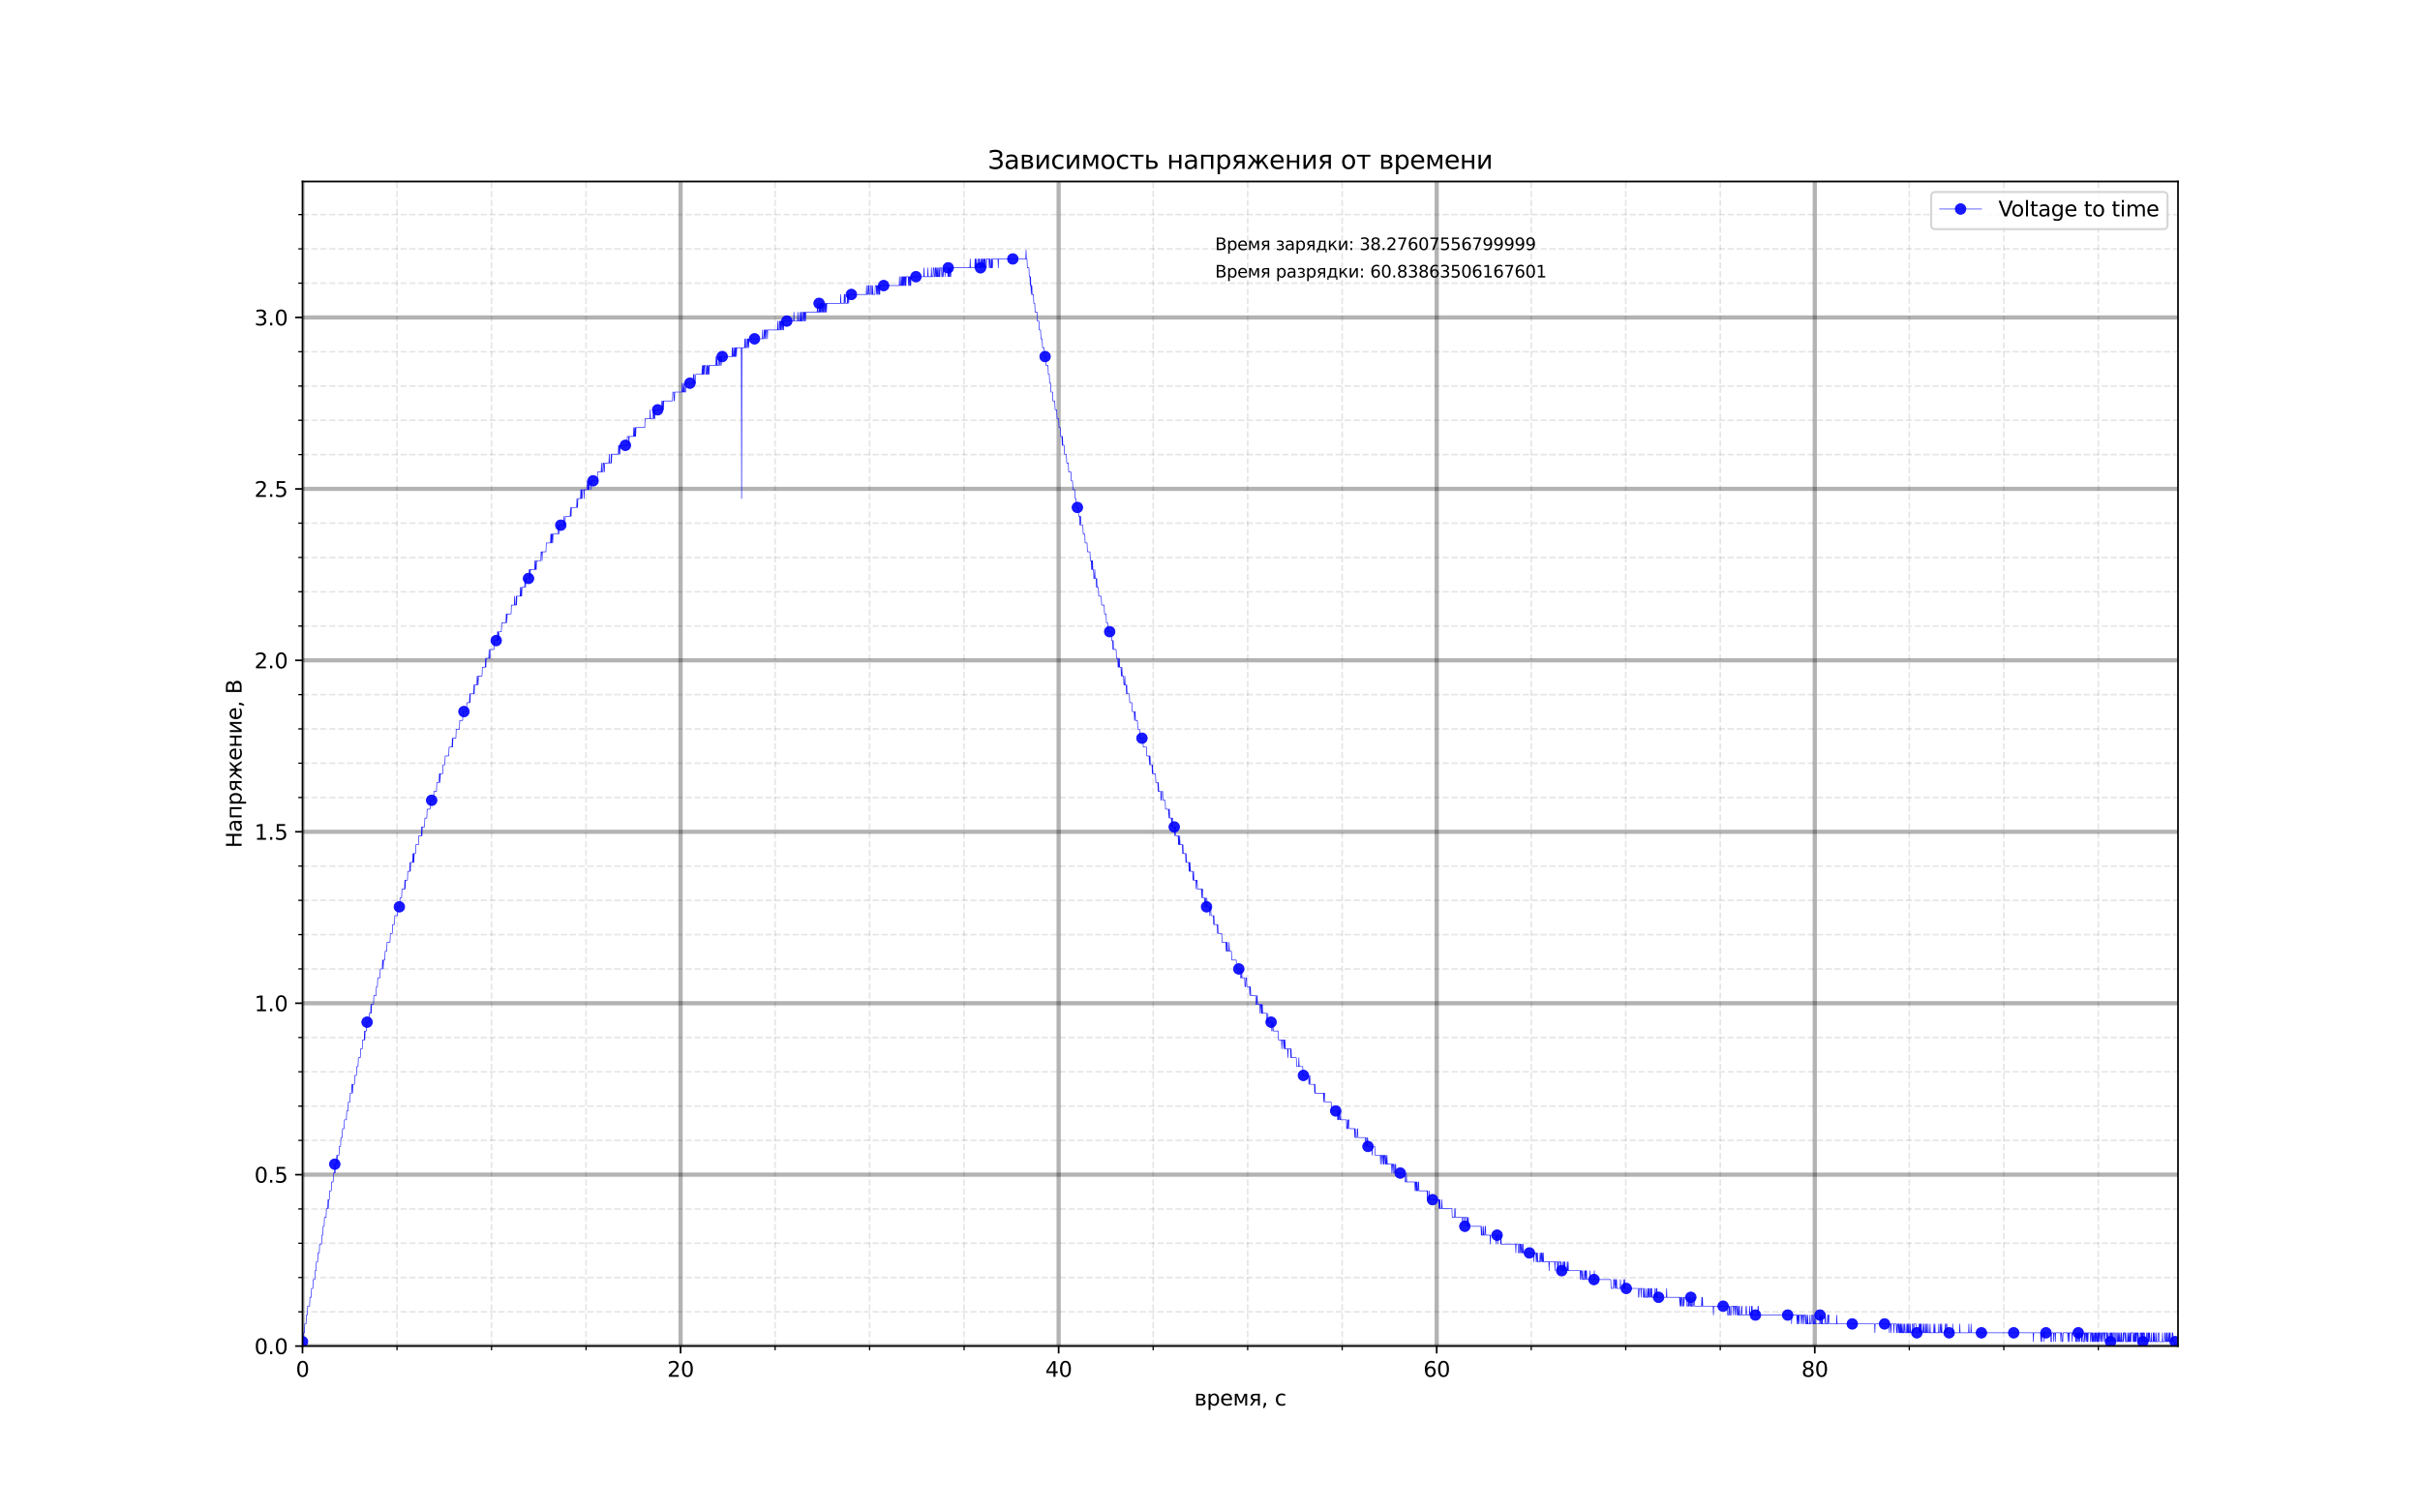 <?xml version="1.0" encoding="utf-8" standalone="no"?>
<!DOCTYPE svg PUBLIC "-//W3C//DTD SVG 1.1//EN"
  "http://www.w3.org/Graphics/SVG/1.1/DTD/svg11.dtd">
<svg height="720pt" version="1.1" viewBox="0 0 1152 720" width="1152pt" xmlns="http://www.w3.org/2000/svg" xmlns:xlink="http://www.w3.org/1999/xlink">
 <defs>
  <style type="text/css">*{stroke-linecap:butt;stroke-linejoin:round;}</style>
 </defs>
 <g id="figure_1">
  <g id="patch_1">
   <path d="M 0 720 
L 1152 720 
L 1152 0 
L 0 0 
z
" style="fill:#ffffff;"/>
  </g>
  <g id="axes_1">
   <g id="patch_2">
    <path d="M 144 640.8 
L 1036.8 640.8 
L 1036.8 86.4 
L 144 86.4 
z
" style="fill:#ffffff;"/>
   </g>
   <g id="matplotlib.axis_1">
    <g id="xtick_1">
     <g id="line2d_1">
      <path clip-path="url(#pa069d71470)" d="M 144 640.8 
L 144 86.4 
" style="fill:none;stroke:#000000;stroke-linecap:square;stroke-opacity:0.3;stroke-width:2;"/>
     </g>
     <g id="line2d_2">
      <defs>
       <path d="M 0 0 
L 0 3.5 
" id="me9ee7de29e" style="stroke:#000000;stroke-width:0.8;"/>
      </defs>
      <g>
       <use style="stroke:#000000;stroke-width:0.8;" x="144" xlink:href="#me9ee7de29e" y="640.8"/>
      </g>
     </g>
     <g id="text_1">
      <!-- 0 -->
      <g transform="translate(140.819 655.398)scale(0.1 -0.1)">
       <defs>
        <path d="M 2034 4250 
Q 1547 4250 1301 3770 
Q 1056 3291 1056 2328 
Q 1056 1369 1301 889 
Q 1547 409 2034 409 
Q 2525 409 2770 889 
Q 3016 1369 3016 2328 
Q 3016 3291 2770 3770 
Q 2525 4250 2034 4250 
z
M 2034 4750 
Q 2819 4750 3233 4129 
Q 3647 3509 3647 2328 
Q 3647 1150 3233 529 
Q 2819 -91 2034 -91 
Q 1250 -91 836 529 
Q 422 1150 422 2328 
Q 422 3509 836 4129 
Q 1250 4750 2034 4750 
z
" id="DejaVuSans-30" transform="scale(0.016)"/>
       </defs>
       <use xlink:href="#DejaVuSans-30"/>
      </g>
     </g>
    </g>
    <g id="xtick_2">
     <g id="line2d_3">
      <path clip-path="url(#pa069d71470)" d="M 323.973 640.8 
L 323.973 86.4 
" style="fill:none;stroke:#000000;stroke-linecap:square;stroke-opacity:0.3;stroke-width:2;"/>
     </g>
     <g id="line2d_4">
      <g>
       <use style="stroke:#000000;stroke-width:0.8;" x="323.973" xlink:href="#me9ee7de29e" y="640.8"/>
      </g>
     </g>
     <g id="text_2">
      <!-- 20 -->
      <g transform="translate(317.611 655.398)scale(0.1 -0.1)">
       <defs>
        <path d="M 1228 531 
L 3431 531 
L 3431 0 
L 469 0 
L 469 531 
Q 828 903 1448 1529 
Q 2069 2156 2228 2338 
Q 2531 2678 2651 2914 
Q 2772 3150 2772 3378 
Q 2772 3750 2511 3984 
Q 2250 4219 1831 4219 
Q 1534 4219 1204 4116 
Q 875 4013 500 3803 
L 500 4441 
Q 881 4594 1212 4672 
Q 1544 4750 1819 4750 
Q 2544 4750 2975 4387 
Q 3406 4025 3406 3419 
Q 3406 3131 3298 2873 
Q 3191 2616 2906 2266 
Q 2828 2175 2409 1742 
Q 1991 1309 1228 531 
z
" id="DejaVuSans-32" transform="scale(0.016)"/>
       </defs>
       <use xlink:href="#DejaVuSans-32"/>
       <use x="63.623" xlink:href="#DejaVuSans-30"/>
      </g>
     </g>
    </g>
    <g id="xtick_3">
     <g id="line2d_5">
      <path clip-path="url(#pa069d71470)" d="M 503.947 640.8 
L 503.947 86.4 
" style="fill:none;stroke:#000000;stroke-linecap:square;stroke-opacity:0.3;stroke-width:2;"/>
     </g>
     <g id="line2d_6">
      <g>
       <use style="stroke:#000000;stroke-width:0.8;" x="503.947" xlink:href="#me9ee7de29e" y="640.8"/>
      </g>
     </g>
     <g id="text_3">
      <!-- 40 -->
      <g transform="translate(497.584 655.398)scale(0.1 -0.1)">
       <defs>
        <path d="M 2419 4116 
L 825 1625 
L 2419 1625 
L 2419 4116 
z
M 2253 4666 
L 3047 4666 
L 3047 1625 
L 3713 1625 
L 3713 1100 
L 3047 1100 
L 3047 0 
L 2419 0 
L 2419 1100 
L 313 1100 
L 313 1709 
L 2253 4666 
z
" id="DejaVuSans-34" transform="scale(0.016)"/>
       </defs>
       <use xlink:href="#DejaVuSans-34"/>
       <use x="63.623" xlink:href="#DejaVuSans-30"/>
      </g>
     </g>
    </g>
    <g id="xtick_4">
     <g id="line2d_7">
      <path clip-path="url(#pa069d71470)" d="M 683.92 640.8 
L 683.92 86.4 
" style="fill:none;stroke:#000000;stroke-linecap:square;stroke-opacity:0.3;stroke-width:2;"/>
     </g>
     <g id="line2d_8">
      <g>
       <use style="stroke:#000000;stroke-width:0.8;" x="683.92" xlink:href="#me9ee7de29e" y="640.8"/>
      </g>
     </g>
     <g id="text_4">
      <!-- 60 -->
      <g transform="translate(677.557 655.398)scale(0.1 -0.1)">
       <defs>
        <path d="M 2113 2584 
Q 1688 2584 1439 2293 
Q 1191 2003 1191 1497 
Q 1191 994 1439 701 
Q 1688 409 2113 409 
Q 2538 409 2786 701 
Q 3034 994 3034 1497 
Q 3034 2003 2786 2293 
Q 2538 2584 2113 2584 
z
M 3366 4563 
L 3366 3988 
Q 3128 4100 2886 4159 
Q 2644 4219 2406 4219 
Q 1781 4219 1451 3797 
Q 1122 3375 1075 2522 
Q 1259 2794 1537 2939 
Q 1816 3084 2150 3084 
Q 2853 3084 3261 2657 
Q 3669 2231 3669 1497 
Q 3669 778 3244 343 
Q 2819 -91 2113 -91 
Q 1303 -91 875 529 
Q 447 1150 447 2328 
Q 447 3434 972 4092 
Q 1497 4750 2381 4750 
Q 2619 4750 2861 4703 
Q 3103 4656 3366 4563 
z
" id="DejaVuSans-36" transform="scale(0.016)"/>
       </defs>
       <use xlink:href="#DejaVuSans-36"/>
       <use x="63.623" xlink:href="#DejaVuSans-30"/>
      </g>
     </g>
    </g>
    <g id="xtick_5">
     <g id="line2d_9">
      <path clip-path="url(#pa069d71470)" d="M 863.893 640.8 
L 863.893 86.4 
" style="fill:none;stroke:#000000;stroke-linecap:square;stroke-opacity:0.3;stroke-width:2;"/>
     </g>
     <g id="line2d_10">
      <g>
       <use style="stroke:#000000;stroke-width:0.8;" x="863.893" xlink:href="#me9ee7de29e" y="640.8"/>
      </g>
     </g>
     <g id="text_5">
      <!-- 80 -->
      <g transform="translate(857.531 655.398)scale(0.1 -0.1)">
       <defs>
        <path d="M 2034 2216 
Q 1584 2216 1326 1975 
Q 1069 1734 1069 1313 
Q 1069 891 1326 650 
Q 1584 409 2034 409 
Q 2484 409 2743 651 
Q 3003 894 3003 1313 
Q 3003 1734 2745 1975 
Q 2488 2216 2034 2216 
z
M 1403 2484 
Q 997 2584 770 2862 
Q 544 3141 544 3541 
Q 544 4100 942 4425 
Q 1341 4750 2034 4750 
Q 2731 4750 3128 4425 
Q 3525 4100 3525 3541 
Q 3525 3141 3298 2862 
Q 3072 2584 2669 2484 
Q 3125 2378 3379 2068 
Q 3634 1759 3634 1313 
Q 3634 634 3220 271 
Q 2806 -91 2034 -91 
Q 1263 -91 848 271 
Q 434 634 434 1313 
Q 434 1759 690 2068 
Q 947 2378 1403 2484 
z
M 1172 3481 
Q 1172 3119 1398 2916 
Q 1625 2713 2034 2713 
Q 2441 2713 2670 2916 
Q 2900 3119 2900 3481 
Q 2900 3844 2670 4047 
Q 2441 4250 2034 4250 
Q 1625 4250 1398 4047 
Q 1172 3844 1172 3481 
z
" id="DejaVuSans-38" transform="scale(0.016)"/>
       </defs>
       <use xlink:href="#DejaVuSans-38"/>
       <use x="63.623" xlink:href="#DejaVuSans-30"/>
      </g>
     </g>
    </g>
    <g id="xtick_6">
     <g id="line2d_11">
      <path clip-path="url(#pa069d71470)" d="M 188.993 640.8 
L 188.993 86.4 
" style="fill:none;stroke:#000000;stroke-dasharray:2.96,1.28;stroke-dashoffset:0;stroke-opacity:0.1;stroke-width:0.8;"/>
     </g>
     <g id="line2d_12">
      <defs>
       <path d="M 0 0 
L 0 2 
" id="m8bf05559c1" style="stroke:#000000;stroke-width:0.6;"/>
      </defs>
      <g>
       <use style="stroke:#000000;stroke-width:0.6;" x="188.993" xlink:href="#m8bf05559c1" y="640.8"/>
      </g>
     </g>
    </g>
    <g id="xtick_7">
     <g id="line2d_13">
      <path clip-path="url(#pa069d71470)" d="M 233.987 640.8 
L 233.987 86.4 
" style="fill:none;stroke:#000000;stroke-dasharray:2.96,1.28;stroke-dashoffset:0;stroke-opacity:0.1;stroke-width:0.8;"/>
     </g>
     <g id="line2d_14">
      <g>
       <use style="stroke:#000000;stroke-width:0.6;" x="233.987" xlink:href="#m8bf05559c1" y="640.8"/>
      </g>
     </g>
    </g>
    <g id="xtick_8">
     <g id="line2d_15">
      <path clip-path="url(#pa069d71470)" d="M 278.98 640.8 
L 278.98 86.4 
" style="fill:none;stroke:#000000;stroke-dasharray:2.96,1.28;stroke-dashoffset:0;stroke-opacity:0.1;stroke-width:0.8;"/>
     </g>
     <g id="line2d_16">
      <g>
       <use style="stroke:#000000;stroke-width:0.6;" x="278.98" xlink:href="#m8bf05559c1" y="640.8"/>
      </g>
     </g>
    </g>
    <g id="xtick_9">
     <g id="line2d_17">
      <path clip-path="url(#pa069d71470)" d="M 368.967 640.8 
L 368.967 86.4 
" style="fill:none;stroke:#000000;stroke-dasharray:2.96,1.28;stroke-dashoffset:0;stroke-opacity:0.1;stroke-width:0.8;"/>
     </g>
     <g id="line2d_18">
      <g>
       <use style="stroke:#000000;stroke-width:0.6;" x="368.967" xlink:href="#m8bf05559c1" y="640.8"/>
      </g>
     </g>
    </g>
    <g id="xtick_10">
     <g id="line2d_19">
      <path clip-path="url(#pa069d71470)" d="M 413.96 640.8 
L 413.96 86.4 
" style="fill:none;stroke:#000000;stroke-dasharray:2.96,1.28;stroke-dashoffset:0;stroke-opacity:0.1;stroke-width:0.8;"/>
     </g>
     <g id="line2d_20">
      <g>
       <use style="stroke:#000000;stroke-width:0.6;" x="413.96" xlink:href="#m8bf05559c1" y="640.8"/>
      </g>
     </g>
    </g>
    <g id="xtick_11">
     <g id="line2d_21">
      <path clip-path="url(#pa069d71470)" d="M 458.953 640.8 
L 458.953 86.4 
" style="fill:none;stroke:#000000;stroke-dasharray:2.96,1.28;stroke-dashoffset:0;stroke-opacity:0.1;stroke-width:0.8;"/>
     </g>
     <g id="line2d_22">
      <g>
       <use style="stroke:#000000;stroke-width:0.6;" x="458.953" xlink:href="#m8bf05559c1" y="640.8"/>
      </g>
     </g>
    </g>
    <g id="xtick_12">
     <g id="line2d_23">
      <path clip-path="url(#pa069d71470)" d="M 548.94 640.8 
L 548.94 86.4 
" style="fill:none;stroke:#000000;stroke-dasharray:2.96,1.28;stroke-dashoffset:0;stroke-opacity:0.1;stroke-width:0.8;"/>
     </g>
     <g id="line2d_24">
      <g>
       <use style="stroke:#000000;stroke-width:0.6;" x="548.94" xlink:href="#m8bf05559c1" y="640.8"/>
      </g>
     </g>
    </g>
    <g id="xtick_13">
     <g id="line2d_25">
      <path clip-path="url(#pa069d71470)" d="M 593.933 640.8 
L 593.933 86.4 
" style="fill:none;stroke:#000000;stroke-dasharray:2.96,1.28;stroke-dashoffset:0;stroke-opacity:0.1;stroke-width:0.8;"/>
     </g>
     <g id="line2d_26">
      <g>
       <use style="stroke:#000000;stroke-width:0.6;" x="593.933" xlink:href="#m8bf05559c1" y="640.8"/>
      </g>
     </g>
    </g>
    <g id="xtick_14">
     <g id="line2d_27">
      <path clip-path="url(#pa069d71470)" d="M 638.927 640.8 
L 638.927 86.4 
" style="fill:none;stroke:#000000;stroke-dasharray:2.96,1.28;stroke-dashoffset:0;stroke-opacity:0.1;stroke-width:0.8;"/>
     </g>
     <g id="line2d_28">
      <g>
       <use style="stroke:#000000;stroke-width:0.6;" x="638.927" xlink:href="#m8bf05559c1" y="640.8"/>
      </g>
     </g>
    </g>
    <g id="xtick_15">
     <g id="line2d_29">
      <path clip-path="url(#pa069d71470)" d="M 728.913 640.8 
L 728.913 86.4 
" style="fill:none;stroke:#000000;stroke-dasharray:2.96,1.28;stroke-dashoffset:0;stroke-opacity:0.1;stroke-width:0.8;"/>
     </g>
     <g id="line2d_30">
      <g>
       <use style="stroke:#000000;stroke-width:0.6;" x="728.913" xlink:href="#m8bf05559c1" y="640.8"/>
      </g>
     </g>
    </g>
    <g id="xtick_16">
     <g id="line2d_31">
      <path clip-path="url(#pa069d71470)" d="M 773.907 640.8 
L 773.907 86.4 
" style="fill:none;stroke:#000000;stroke-dasharray:2.96,1.28;stroke-dashoffset:0;stroke-opacity:0.1;stroke-width:0.8;"/>
     </g>
     <g id="line2d_32">
      <g>
       <use style="stroke:#000000;stroke-width:0.6;" x="773.907" xlink:href="#m8bf05559c1" y="640.8"/>
      </g>
     </g>
    </g>
    <g id="xtick_17">
     <g id="line2d_33">
      <path clip-path="url(#pa069d71470)" d="M 818.9 640.8 
L 818.9 86.4 
" style="fill:none;stroke:#000000;stroke-dasharray:2.96,1.28;stroke-dashoffset:0;stroke-opacity:0.1;stroke-width:0.8;"/>
     </g>
     <g id="line2d_34">
      <g>
       <use style="stroke:#000000;stroke-width:0.6;" x="818.9" xlink:href="#m8bf05559c1" y="640.8"/>
      </g>
     </g>
    </g>
    <g id="xtick_18">
     <g id="line2d_35">
      <path clip-path="url(#pa069d71470)" d="M 908.887 640.8 
L 908.887 86.4 
" style="fill:none;stroke:#000000;stroke-dasharray:2.96,1.28;stroke-dashoffset:0;stroke-opacity:0.1;stroke-width:0.8;"/>
     </g>
     <g id="line2d_36">
      <g>
       <use style="stroke:#000000;stroke-width:0.6;" x="908.887" xlink:href="#m8bf05559c1" y="640.8"/>
      </g>
     </g>
    </g>
    <g id="xtick_19">
     <g id="line2d_37">
      <path clip-path="url(#pa069d71470)" d="M 953.88 640.8 
L 953.88 86.4 
" style="fill:none;stroke:#000000;stroke-dasharray:2.96,1.28;stroke-dashoffset:0;stroke-opacity:0.1;stroke-width:0.8;"/>
     </g>
     <g id="line2d_38">
      <g>
       <use style="stroke:#000000;stroke-width:0.6;" x="953.88" xlink:href="#m8bf05559c1" y="640.8"/>
      </g>
     </g>
    </g>
    <g id="xtick_20">
     <g id="line2d_39">
      <path clip-path="url(#pa069d71470)" d="M 998.873 640.8 
L 998.873 86.4 
" style="fill:none;stroke:#000000;stroke-dasharray:2.96,1.28;stroke-dashoffset:0;stroke-opacity:0.1;stroke-width:0.8;"/>
     </g>
     <g id="line2d_40">
      <g>
       <use style="stroke:#000000;stroke-width:0.6;" x="998.873" xlink:href="#m8bf05559c1" y="640.8"/>
      </g>
     </g>
    </g>
    <g id="text_6">
     <!-- время, с -->
     <g transform="translate(568.495 669.077)scale(0.1 -0.1)">
      <defs>
       <path d="M 1156 1613 
L 1156 459 
L 1975 459 
Q 2369 459 2575 607 
Q 2781 756 2781 1038 
Q 2781 1319 2575 1466 
Q 2369 1613 1975 1613 
L 1156 1613 
z
M 1156 3041 
L 1156 2072 
L 1913 2072 
Q 2238 2072 2444 2201 
Q 2650 2331 2650 2563 
Q 2650 2794 2444 2917 
Q 2238 3041 1913 3041 
L 1156 3041 
z
M 581 3500 
L 1950 3500 
Q 2566 3500 2897 3275 
Q 3228 3050 3228 2634 
Q 3228 2313 3059 2123 
Q 2891 1934 2559 1888 
Q 2956 1813 3175 1575 
Q 3394 1338 3394 981 
Q 3394 513 3033 256 
Q 2672 0 2003 0 
L 581 0 
L 581 3500 
z
" id="DejaVuSans-432" transform="scale(0.016)"/>
       <path d="M 1159 525 
L 1159 -1331 
L 581 -1331 
L 581 3500 
L 1159 3500 
L 1159 2969 
Q 1341 3281 1617 3432 
Q 1894 3584 2278 3584 
Q 2916 3584 3314 3078 
Q 3713 2572 3713 1747 
Q 3713 922 3314 415 
Q 2916 -91 2278 -91 
Q 1894 -91 1617 61 
Q 1341 213 1159 525 
z
M 3116 1747 
Q 3116 2381 2855 2742 
Q 2594 3103 2138 3103 
Q 1681 3103 1420 2742 
Q 1159 2381 1159 1747 
Q 1159 1113 1420 752 
Q 1681 391 2138 391 
Q 2594 391 2855 752 
Q 3116 1113 3116 1747 
z
" id="DejaVuSans-440" transform="scale(0.016)"/>
       <path d="M 3597 1894 
L 3597 1613 
L 953 1613 
Q 991 1019 1311 708 
Q 1631 397 2203 397 
Q 2534 397 2845 478 
Q 3156 559 3463 722 
L 3463 178 
Q 3153 47 2828 -22 
Q 2503 -91 2169 -91 
Q 1331 -91 842 396 
Q 353 884 353 1716 
Q 353 2575 817 3079 
Q 1281 3584 2069 3584 
Q 2775 3584 3186 3129 
Q 3597 2675 3597 1894 
z
M 3022 2063 
Q 3016 2534 2758 2815 
Q 2500 3097 2075 3097 
Q 1594 3097 1305 2825 
Q 1016 2553 972 2059 
L 3022 2063 
z
" id="DejaVuSans-435" transform="scale(0.016)"/>
       <path d="M 581 3500 
L 1422 3500 
L 2416 1156 
L 3413 3500 
L 4247 3500 
L 4247 0 
L 3669 0 
L 3669 2950 
L 2703 672 
L 2128 672 
L 1159 2950 
L 1159 0 
L 581 0 
L 581 3500 
z
" id="DejaVuSans-43c" transform="scale(0.016)"/>
       <path d="M 1181 2491 
Q 1181 2231 1381 2084 
Q 1581 1938 1953 1938 
L 2728 1938 
L 2728 3041 
L 1953 3041 
Q 1581 3041 1381 2897 
Q 1181 2753 1181 2491 
z
M 363 0 
L 1431 1534 
Q 1069 1616 828 1830 
Q 588 2044 588 2491 
Q 588 2997 923 3248 
Q 1259 3500 1938 3500 
L 3306 3500 
L 3306 0 
L 2728 0 
L 2728 1478 
L 2013 1478 
L 981 0 
L 363 0 
z
" id="DejaVuSans-44f" transform="scale(0.016)"/>
       <path d="M 750 794 
L 1409 794 
L 1409 256 
L 897 -744 
L 494 -744 
L 750 256 
L 750 794 
z
" id="DejaVuSans-2c" transform="scale(0.016)"/>
       <path id="DejaVuSans-20" transform="scale(0.016)"/>
       <path d="M 3122 3366 
L 3122 2828 
Q 2878 2963 2633 3030 
Q 2388 3097 2138 3097 
Q 1578 3097 1268 2742 
Q 959 2388 959 1747 
Q 959 1106 1268 751 
Q 1578 397 2138 397 
Q 2388 397 2633 464 
Q 2878 531 3122 666 
L 3122 134 
Q 2881 22 2623 -34 
Q 2366 -91 2075 -91 
Q 1284 -91 818 406 
Q 353 903 353 1747 
Q 353 2603 823 3093 
Q 1294 3584 2113 3584 
Q 2378 3584 2631 3529 
Q 2884 3475 3122 3366 
z
" id="DejaVuSans-441" transform="scale(0.016)"/>
      </defs>
      <use xlink:href="#DejaVuSans-432"/>
      <use x="58.936" xlink:href="#DejaVuSans-440"/>
      <use x="122.412" xlink:href="#DejaVuSans-435"/>
      <use x="183.936" xlink:href="#DejaVuSans-43c"/>
      <use x="259.375" xlink:href="#DejaVuSans-44f"/>
      <use x="319.531" xlink:href="#DejaVuSans-2c"/>
      <use x="351.318" xlink:href="#DejaVuSans-20"/>
      <use x="383.105" xlink:href="#DejaVuSans-441"/>
     </g>
    </g>
   </g>
   <g id="matplotlib.axis_2">
    <g id="ytick_1">
     <g id="line2d_41">
      <path clip-path="url(#pa069d71470)" d="M 144 640.8 
L 1036.8 640.8 
" style="fill:none;stroke:#000000;stroke-linecap:square;stroke-opacity:0.3;stroke-width:2;"/>
     </g>
     <g id="line2d_42">
      <defs>
       <path d="M 0 0 
L -3.5 0 
" id="m80991ea7cc" style="stroke:#000000;stroke-width:0.8;"/>
      </defs>
      <g>
       <use style="stroke:#000000;stroke-width:0.8;" x="144" xlink:href="#m80991ea7cc" y="640.8"/>
      </g>
     </g>
     <g id="text_7">
      <!-- 0.0 -->
      <g transform="translate(121.097 644.599)scale(0.1 -0.1)">
       <defs>
        <path d="M 684 794 
L 1344 794 
L 1344 0 
L 684 0 
L 684 794 
z
" id="DejaVuSans-2e" transform="scale(0.016)"/>
       </defs>
       <use xlink:href="#DejaVuSans-30"/>
       <use x="63.623" xlink:href="#DejaVuSans-2e"/>
       <use x="95.41" xlink:href="#DejaVuSans-30"/>
      </g>
     </g>
    </g>
    <g id="ytick_2">
     <g id="line2d_43">
      <path clip-path="url(#pa069d71470)" d="M 144 559.186 
L 1036.8 559.186 
" style="fill:none;stroke:#000000;stroke-linecap:square;stroke-opacity:0.3;stroke-width:2;"/>
     </g>
     <g id="line2d_44">
      <g>
       <use style="stroke:#000000;stroke-width:0.8;" x="144" xlink:href="#m80991ea7cc" y="559.186"/>
      </g>
     </g>
     <g id="text_8">
      <!-- 0.5 -->
      <g transform="translate(121.097 562.985)scale(0.1 -0.1)">
       <defs>
        <path d="M 691 4666 
L 3169 4666 
L 3169 4134 
L 1269 4134 
L 1269 2991 
Q 1406 3038 1543 3061 
Q 1681 3084 1819 3084 
Q 2600 3084 3056 2656 
Q 3513 2228 3513 1497 
Q 3513 744 3044 326 
Q 2575 -91 1722 -91 
Q 1428 -91 1123 -41 
Q 819 9 494 109 
L 494 744 
Q 775 591 1075 516 
Q 1375 441 1709 441 
Q 2250 441 2565 725 
Q 2881 1009 2881 1497 
Q 2881 1984 2565 2268 
Q 2250 2553 1709 2553 
Q 1456 2553 1204 2497 
Q 953 2441 691 2322 
L 691 4666 
z
" id="DejaVuSans-35" transform="scale(0.016)"/>
       </defs>
       <use xlink:href="#DejaVuSans-30"/>
       <use x="63.623" xlink:href="#DejaVuSans-2e"/>
       <use x="95.41" xlink:href="#DejaVuSans-35"/>
      </g>
     </g>
    </g>
    <g id="ytick_3">
     <g id="line2d_45">
      <path clip-path="url(#pa069d71470)" d="M 144 477.572 
L 1036.8 477.572 
" style="fill:none;stroke:#000000;stroke-linecap:square;stroke-opacity:0.3;stroke-width:2;"/>
     </g>
     <g id="line2d_46">
      <g>
       <use style="stroke:#000000;stroke-width:0.8;" x="144" xlink:href="#m80991ea7cc" y="477.572"/>
      </g>
     </g>
     <g id="text_9">
      <!-- 1.0 -->
      <g transform="translate(121.097 481.371)scale(0.1 -0.1)">
       <defs>
        <path d="M 794 531 
L 1825 531 
L 1825 4091 
L 703 3866 
L 703 4441 
L 1819 4666 
L 2450 4666 
L 2450 531 
L 3481 531 
L 3481 0 
L 794 0 
L 794 531 
z
" id="DejaVuSans-31" transform="scale(0.016)"/>
       </defs>
       <use xlink:href="#DejaVuSans-31"/>
       <use x="63.623" xlink:href="#DejaVuSans-2e"/>
       <use x="95.41" xlink:href="#DejaVuSans-30"/>
      </g>
     </g>
    </g>
    <g id="ytick_4">
     <g id="line2d_47">
      <path clip-path="url(#pa069d71470)" d="M 144 395.958 
L 1036.8 395.958 
" style="fill:none;stroke:#000000;stroke-linecap:square;stroke-opacity:0.3;stroke-width:2;"/>
     </g>
     <g id="line2d_48">
      <g>
       <use style="stroke:#000000;stroke-width:0.8;" x="144" xlink:href="#m80991ea7cc" y="395.958"/>
      </g>
     </g>
     <g id="text_10">
      <!-- 1.5 -->
      <g transform="translate(121.097 399.757)scale(0.1 -0.1)">
       <use xlink:href="#DejaVuSans-31"/>
       <use x="63.623" xlink:href="#DejaVuSans-2e"/>
       <use x="95.41" xlink:href="#DejaVuSans-35"/>
      </g>
     </g>
    </g>
    <g id="ytick_5">
     <g id="line2d_49">
      <path clip-path="url(#pa069d71470)" d="M 144 314.343 
L 1036.8 314.343 
" style="fill:none;stroke:#000000;stroke-linecap:square;stroke-opacity:0.3;stroke-width:2;"/>
     </g>
     <g id="line2d_50">
      <g>
       <use style="stroke:#000000;stroke-width:0.8;" x="144" xlink:href="#m80991ea7cc" y="314.343"/>
      </g>
     </g>
     <g id="text_11">
      <!-- 2.0 -->
      <g transform="translate(121.097 318.143)scale(0.1 -0.1)">
       <use xlink:href="#DejaVuSans-32"/>
       <use x="63.623" xlink:href="#DejaVuSans-2e"/>
       <use x="95.41" xlink:href="#DejaVuSans-30"/>
      </g>
     </g>
    </g>
    <g id="ytick_6">
     <g id="line2d_51">
      <path clip-path="url(#pa069d71470)" d="M 144 232.729 
L 1036.8 232.729 
" style="fill:none;stroke:#000000;stroke-linecap:square;stroke-opacity:0.3;stroke-width:2;"/>
     </g>
     <g id="line2d_52">
      <g>
       <use style="stroke:#000000;stroke-width:0.8;" x="144" xlink:href="#m80991ea7cc" y="232.729"/>
      </g>
     </g>
     <g id="text_12">
      <!-- 2.5 -->
      <g transform="translate(121.097 236.529)scale(0.1 -0.1)">
       <use xlink:href="#DejaVuSans-32"/>
       <use x="63.623" xlink:href="#DejaVuSans-2e"/>
       <use x="95.41" xlink:href="#DejaVuSans-35"/>
      </g>
     </g>
    </g>
    <g id="ytick_7">
     <g id="line2d_53">
      <path clip-path="url(#pa069d71470)" d="M 144 151.115 
L 1036.8 151.115 
" style="fill:none;stroke:#000000;stroke-linecap:square;stroke-opacity:0.3;stroke-width:2;"/>
     </g>
     <g id="line2d_54">
      <g>
       <use style="stroke:#000000;stroke-width:0.8;" x="144" xlink:href="#m80991ea7cc" y="151.115"/>
      </g>
     </g>
     <g id="text_13">
      <!-- 3.0 -->
      <g transform="translate(121.097 154.914)scale(0.1 -0.1)">
       <defs>
        <path d="M 2597 2516 
Q 3050 2419 3304 2112 
Q 3559 1806 3559 1356 
Q 3559 666 3084 287 
Q 2609 -91 1734 -91 
Q 1441 -91 1130 -33 
Q 819 25 488 141 
L 488 750 
Q 750 597 1062 519 
Q 1375 441 1716 441 
Q 2309 441 2620 675 
Q 2931 909 2931 1356 
Q 2931 1769 2642 2001 
Q 2353 2234 1838 2234 
L 1294 2234 
L 1294 2753 
L 1863 2753 
Q 2328 2753 2575 2939 
Q 2822 3125 2822 3475 
Q 2822 3834 2567 4026 
Q 2313 4219 1838 4219 
Q 1578 4219 1281 4162 
Q 984 4106 628 3988 
L 628 4550 
Q 988 4650 1302 4700 
Q 1616 4750 1894 4750 
Q 2613 4750 3031 4423 
Q 3450 4097 3450 3541 
Q 3450 3153 3228 2886 
Q 3006 2619 2597 2516 
z
" id="DejaVuSans-33" transform="scale(0.016)"/>
       </defs>
       <use xlink:href="#DejaVuSans-33"/>
       <use x="63.623" xlink:href="#DejaVuSans-2e"/>
       <use x="95.41" xlink:href="#DejaVuSans-30"/>
      </g>
     </g>
    </g>
    <g id="ytick_8">
     <g id="line2d_55">
      <path clip-path="url(#pa069d71470)" d="M 144 624.477 
L 1036.8 624.477 
" style="fill:none;stroke:#000000;stroke-dasharray:2.96,1.28;stroke-dashoffset:0;stroke-opacity:0.1;stroke-width:0.8;"/>
     </g>
     <g id="line2d_56">
      <defs>
       <path d="M 0 0 
L -2 0 
" id="m36d38f79ef" style="stroke:#000000;stroke-width:0.6;"/>
      </defs>
      <g>
       <use style="stroke:#000000;stroke-width:0.6;" x="144" xlink:href="#m36d38f79ef" y="624.477"/>
      </g>
     </g>
    </g>
    <g id="ytick_9">
     <g id="line2d_57">
      <path clip-path="url(#pa069d71470)" d="M 144 608.154 
L 1036.8 608.154 
" style="fill:none;stroke:#000000;stroke-dasharray:2.96,1.28;stroke-dashoffset:0;stroke-opacity:0.1;stroke-width:0.8;"/>
     </g>
     <g id="line2d_58">
      <g>
       <use style="stroke:#000000;stroke-width:0.6;" x="144" xlink:href="#m36d38f79ef" y="608.154"/>
      </g>
     </g>
    </g>
    <g id="ytick_10">
     <g id="line2d_59">
      <path clip-path="url(#pa069d71470)" d="M 144 591.832 
L 1036.8 591.832 
" style="fill:none;stroke:#000000;stroke-dasharray:2.96,1.28;stroke-dashoffset:0;stroke-opacity:0.1;stroke-width:0.8;"/>
     </g>
     <g id="line2d_60">
      <g>
       <use style="stroke:#000000;stroke-width:0.6;" x="144" xlink:href="#m36d38f79ef" y="591.832"/>
      </g>
     </g>
    </g>
    <g id="ytick_11">
     <g id="line2d_61">
      <path clip-path="url(#pa069d71470)" d="M 144 575.509 
L 1036.8 575.509 
" style="fill:none;stroke:#000000;stroke-dasharray:2.96,1.28;stroke-dashoffset:0;stroke-opacity:0.1;stroke-width:0.8;"/>
     </g>
     <g id="line2d_62">
      <g>
       <use style="stroke:#000000;stroke-width:0.6;" x="144" xlink:href="#m36d38f79ef" y="575.509"/>
      </g>
     </g>
    </g>
    <g id="ytick_12">
     <g id="line2d_63">
      <path clip-path="url(#pa069d71470)" d="M 144 542.863 
L 1036.8 542.863 
" style="fill:none;stroke:#000000;stroke-dasharray:2.96,1.28;stroke-dashoffset:0;stroke-opacity:0.1;stroke-width:0.8;"/>
     </g>
     <g id="line2d_64">
      <g>
       <use style="stroke:#000000;stroke-width:0.6;" x="144" xlink:href="#m36d38f79ef" y="542.863"/>
      </g>
     </g>
    </g>
    <g id="ytick_13">
     <g id="line2d_65">
      <path clip-path="url(#pa069d71470)" d="M 144 526.54 
L 1036.8 526.54 
" style="fill:none;stroke:#000000;stroke-dasharray:2.96,1.28;stroke-dashoffset:0;stroke-opacity:0.1;stroke-width:0.8;"/>
     </g>
     <g id="line2d_66">
      <g>
       <use style="stroke:#000000;stroke-width:0.6;" x="144" xlink:href="#m36d38f79ef" y="526.54"/>
      </g>
     </g>
    </g>
    <g id="ytick_14">
     <g id="line2d_67">
      <path clip-path="url(#pa069d71470)" d="M 144 510.217 
L 1036.8 510.217 
" style="fill:none;stroke:#000000;stroke-dasharray:2.96,1.28;stroke-dashoffset:0;stroke-opacity:0.1;stroke-width:0.8;"/>
     </g>
     <g id="line2d_68">
      <g>
       <use style="stroke:#000000;stroke-width:0.6;" x="144" xlink:href="#m36d38f79ef" y="510.217"/>
      </g>
     </g>
    </g>
    <g id="ytick_15">
     <g id="line2d_69">
      <path clip-path="url(#pa069d71470)" d="M 144 493.895 
L 1036.8 493.895 
" style="fill:none;stroke:#000000;stroke-dasharray:2.96,1.28;stroke-dashoffset:0;stroke-opacity:0.1;stroke-width:0.8;"/>
     </g>
     <g id="line2d_70">
      <g>
       <use style="stroke:#000000;stroke-width:0.6;" x="144" xlink:href="#m36d38f79ef" y="493.895"/>
      </g>
     </g>
    </g>
    <g id="ytick_16">
     <g id="line2d_71">
      <path clip-path="url(#pa069d71470)" d="M 144 461.249 
L 1036.8 461.249 
" style="fill:none;stroke:#000000;stroke-dasharray:2.96,1.28;stroke-dashoffset:0;stroke-opacity:0.1;stroke-width:0.8;"/>
     </g>
     <g id="line2d_72">
      <g>
       <use style="stroke:#000000;stroke-width:0.6;" x="144" xlink:href="#m36d38f79ef" y="461.249"/>
      </g>
     </g>
    </g>
    <g id="ytick_17">
     <g id="line2d_73">
      <path clip-path="url(#pa069d71470)" d="M 144 444.926 
L 1036.8 444.926 
" style="fill:none;stroke:#000000;stroke-dasharray:2.96,1.28;stroke-dashoffset:0;stroke-opacity:0.1;stroke-width:0.8;"/>
     </g>
     <g id="line2d_74">
      <g>
       <use style="stroke:#000000;stroke-width:0.6;" x="144" xlink:href="#m36d38f79ef" y="444.926"/>
      </g>
     </g>
    </g>
    <g id="ytick_18">
     <g id="line2d_75">
      <path clip-path="url(#pa069d71470)" d="M 144 428.603 
L 1036.8 428.603 
" style="fill:none;stroke:#000000;stroke-dasharray:2.96,1.28;stroke-dashoffset:0;stroke-opacity:0.1;stroke-width:0.8;"/>
     </g>
     <g id="line2d_76">
      <g>
       <use style="stroke:#000000;stroke-width:0.6;" x="144" xlink:href="#m36d38f79ef" y="428.603"/>
      </g>
     </g>
    </g>
    <g id="ytick_19">
     <g id="line2d_77">
      <path clip-path="url(#pa069d71470)" d="M 144 412.28 
L 1036.8 412.28 
" style="fill:none;stroke:#000000;stroke-dasharray:2.96,1.28;stroke-dashoffset:0;stroke-opacity:0.1;stroke-width:0.8;"/>
     </g>
     <g id="line2d_78">
      <g>
       <use style="stroke:#000000;stroke-width:0.6;" x="144" xlink:href="#m36d38f79ef" y="412.28"/>
      </g>
     </g>
    </g>
    <g id="ytick_20">
     <g id="line2d_79">
      <path clip-path="url(#pa069d71470)" d="M 144 379.635 
L 1036.8 379.635 
" style="fill:none;stroke:#000000;stroke-dasharray:2.96,1.28;stroke-dashoffset:0;stroke-opacity:0.1;stroke-width:0.8;"/>
     </g>
     <g id="line2d_80">
      <g>
       <use style="stroke:#000000;stroke-width:0.6;" x="144" xlink:href="#m36d38f79ef" y="379.635"/>
      </g>
     </g>
    </g>
    <g id="ytick_21">
     <g id="line2d_81">
      <path clip-path="url(#pa069d71470)" d="M 144 363.312 
L 1036.8 363.312 
" style="fill:none;stroke:#000000;stroke-dasharray:2.96,1.28;stroke-dashoffset:0;stroke-opacity:0.1;stroke-width:0.8;"/>
     </g>
     <g id="line2d_82">
      <g>
       <use style="stroke:#000000;stroke-width:0.6;" x="144" xlink:href="#m36d38f79ef" y="363.312"/>
      </g>
     </g>
    </g>
    <g id="ytick_22">
     <g id="line2d_83">
      <path clip-path="url(#pa069d71470)" d="M 144 346.989 
L 1036.8 346.989 
" style="fill:none;stroke:#000000;stroke-dasharray:2.96,1.28;stroke-dashoffset:0;stroke-opacity:0.1;stroke-width:0.8;"/>
     </g>
     <g id="line2d_84">
      <g>
       <use style="stroke:#000000;stroke-width:0.6;" x="144" xlink:href="#m36d38f79ef" y="346.989"/>
      </g>
     </g>
    </g>
    <g id="ytick_23">
     <g id="line2d_85">
      <path clip-path="url(#pa069d71470)" d="M 144 330.666 
L 1036.8 330.666 
" style="fill:none;stroke:#000000;stroke-dasharray:2.96,1.28;stroke-dashoffset:0;stroke-opacity:0.1;stroke-width:0.8;"/>
     </g>
     <g id="line2d_86">
      <g>
       <use style="stroke:#000000;stroke-width:0.6;" x="144" xlink:href="#m36d38f79ef" y="330.666"/>
      </g>
     </g>
    </g>
    <g id="ytick_24">
     <g id="line2d_87">
      <path clip-path="url(#pa069d71470)" d="M 144 298.021 
L 1036.8 298.021 
" style="fill:none;stroke:#000000;stroke-dasharray:2.96,1.28;stroke-dashoffset:0;stroke-opacity:0.1;stroke-width:0.8;"/>
     </g>
     <g id="line2d_88">
      <g>
       <use style="stroke:#000000;stroke-width:0.6;" x="144" xlink:href="#m36d38f79ef" y="298.021"/>
      </g>
     </g>
    </g>
    <g id="ytick_25">
     <g id="line2d_89">
      <path clip-path="url(#pa069d71470)" d="M 144 281.698 
L 1036.8 281.698 
" style="fill:none;stroke:#000000;stroke-dasharray:2.96,1.28;stroke-dashoffset:0;stroke-opacity:0.1;stroke-width:0.8;"/>
     </g>
     <g id="line2d_90">
      <g>
       <use style="stroke:#000000;stroke-width:0.6;" x="144" xlink:href="#m36d38f79ef" y="281.698"/>
      </g>
     </g>
    </g>
    <g id="ytick_26">
     <g id="line2d_91">
      <path clip-path="url(#pa069d71470)" d="M 144 265.375 
L 1036.8 265.375 
" style="fill:none;stroke:#000000;stroke-dasharray:2.96,1.28;stroke-dashoffset:0;stroke-opacity:0.1;stroke-width:0.8;"/>
     </g>
     <g id="line2d_92">
      <g>
       <use style="stroke:#000000;stroke-width:0.6;" x="144" xlink:href="#m36d38f79ef" y="265.375"/>
      </g>
     </g>
    </g>
    <g id="ytick_27">
     <g id="line2d_93">
      <path clip-path="url(#pa069d71470)" d="M 144 249.052 
L 1036.8 249.052 
" style="fill:none;stroke:#000000;stroke-dasharray:2.96,1.28;stroke-dashoffset:0;stroke-opacity:0.1;stroke-width:0.8;"/>
     </g>
     <g id="line2d_94">
      <g>
       <use style="stroke:#000000;stroke-width:0.6;" x="144" xlink:href="#m36d38f79ef" y="249.052"/>
      </g>
     </g>
    </g>
    <g id="ytick_28">
     <g id="line2d_95">
      <path clip-path="url(#pa069d71470)" d="M 144 216.407 
L 1036.8 216.407 
" style="fill:none;stroke:#000000;stroke-dasharray:2.96,1.28;stroke-dashoffset:0;stroke-opacity:0.1;stroke-width:0.8;"/>
     </g>
     <g id="line2d_96">
      <g>
       <use style="stroke:#000000;stroke-width:0.6;" x="144" xlink:href="#m36d38f79ef" y="216.407"/>
      </g>
     </g>
    </g>
    <g id="ytick_29">
     <g id="line2d_97">
      <path clip-path="url(#pa069d71470)" d="M 144 200.084 
L 1036.8 200.084 
" style="fill:none;stroke:#000000;stroke-dasharray:2.96,1.28;stroke-dashoffset:0;stroke-opacity:0.1;stroke-width:0.8;"/>
     </g>
     <g id="line2d_98">
      <g>
       <use style="stroke:#000000;stroke-width:0.6;" x="144" xlink:href="#m36d38f79ef" y="200.084"/>
      </g>
     </g>
    </g>
    <g id="ytick_30">
     <g id="line2d_99">
      <path clip-path="url(#pa069d71470)" d="M 144 183.761 
L 1036.8 183.761 
" style="fill:none;stroke:#000000;stroke-dasharray:2.96,1.28;stroke-dashoffset:0;stroke-opacity:0.1;stroke-width:0.8;"/>
     </g>
     <g id="line2d_100">
      <g>
       <use style="stroke:#000000;stroke-width:0.6;" x="144" xlink:href="#m36d38f79ef" y="183.761"/>
      </g>
     </g>
    </g>
    <g id="ytick_31">
     <g id="line2d_101">
      <path clip-path="url(#pa069d71470)" d="M 144 167.438 
L 1036.8 167.438 
" style="fill:none;stroke:#000000;stroke-dasharray:2.96,1.28;stroke-dashoffset:0;stroke-opacity:0.1;stroke-width:0.8;"/>
     </g>
     <g id="line2d_102">
      <g>
       <use style="stroke:#000000;stroke-width:0.6;" x="144" xlink:href="#m36d38f79ef" y="167.438"/>
      </g>
     </g>
    </g>
    <g id="ytick_32">
     <g id="line2d_103">
      <path clip-path="url(#pa069d71470)" d="M 144 134.792 
L 1036.8 134.792 
" style="fill:none;stroke:#000000;stroke-dasharray:2.96,1.28;stroke-dashoffset:0;stroke-opacity:0.1;stroke-width:0.8;"/>
     </g>
     <g id="line2d_104">
      <g>
       <use style="stroke:#000000;stroke-width:0.6;" x="144" xlink:href="#m36d38f79ef" y="134.792"/>
      </g>
     </g>
    </g>
    <g id="ytick_33">
     <g id="line2d_105">
      <path clip-path="url(#pa069d71470)" d="M 144 118.47 
L 1036.8 118.47 
" style="fill:none;stroke:#000000;stroke-dasharray:2.96,1.28;stroke-dashoffset:0;stroke-opacity:0.1;stroke-width:0.8;"/>
     </g>
     <g id="line2d_106">
      <g>
       <use style="stroke:#000000;stroke-width:0.6;" x="144" xlink:href="#m36d38f79ef" y="118.47"/>
      </g>
     </g>
    </g>
    <g id="ytick_34">
     <g id="line2d_107">
      <path clip-path="url(#pa069d71470)" d="M 144 102.147 
L 1036.8 102.147 
" style="fill:none;stroke:#000000;stroke-dasharray:2.96,1.28;stroke-dashoffset:0;stroke-opacity:0.1;stroke-width:0.8;"/>
     </g>
     <g id="line2d_108">
      <g>
       <use style="stroke:#000000;stroke-width:0.6;" x="144" xlink:href="#m36d38f79ef" y="102.147"/>
      </g>
     </g>
    </g>
    <g id="text_14">
     <!-- Напряжение, В -->
     <g transform="translate(115.017 403.659)rotate(-90)scale(0.1 -0.1)">
      <defs>
       <path d="M 628 4666 
L 1259 4666 
L 1259 2753 
L 3553 2753 
L 3553 4666 
L 4184 4666 
L 4184 0 
L 3553 0 
L 3553 2222 
L 1259 2222 
L 1259 0 
L 628 0 
L 628 4666 
z
" id="DejaVuSans-41d" transform="scale(0.016)"/>
       <path d="M 2194 1759 
Q 1497 1759 1228 1600 
Q 959 1441 959 1056 
Q 959 750 1161 570 
Q 1363 391 1709 391 
Q 2188 391 2477 730 
Q 2766 1069 2766 1631 
L 2766 1759 
L 2194 1759 
z
M 3341 1997 
L 3341 0 
L 2766 0 
L 2766 531 
Q 2569 213 2275 61 
Q 1981 -91 1556 -91 
Q 1019 -91 701 211 
Q 384 513 384 1019 
Q 384 1609 779 1909 
Q 1175 2209 1959 2209 
L 2766 2209 
L 2766 2266 
Q 2766 2663 2505 2880 
Q 2244 3097 1772 3097 
Q 1472 3097 1187 3025 
Q 903 2953 641 2809 
L 641 3341 
Q 956 3463 1253 3523 
Q 1550 3584 1831 3584 
Q 2591 3584 2966 3190 
Q 3341 2797 3341 1997 
z
" id="DejaVuSans-430" transform="scale(0.016)"/>
       <path d="M 3603 3500 
L 3603 0 
L 3025 0 
L 3025 3041 
L 1159 3041 
L 1159 0 
L 581 0 
L 581 3500 
L 3603 3500 
z
" id="DejaVuSans-43f" transform="scale(0.016)"/>
       <path d="M 2597 3500 
L 3169 3500 
L 3169 1856 
L 4697 3500 
L 5366 3500 
L 4109 2153 
L 5547 0 
L 4931 0 
L 3753 1769 
L 3169 1141 
L 3169 0 
L 2597 0 
L 2597 1141 
L 2013 1769 
L 834 0 
L 219 0 
L 1656 2153 
L 400 3500 
L 1069 3500 
L 2597 1856 
L 2597 3500 
z
" id="DejaVuSans-436" transform="scale(0.016)"/>
       <path d="M 581 3500 
L 1159 3500 
L 1159 2072 
L 3025 2072 
L 3025 3500 
L 3603 3500 
L 3603 0 
L 3025 0 
L 3025 1613 
L 1159 1613 
L 1159 0 
L 581 0 
L 581 3500 
z
" id="DejaVuSans-43d" transform="scale(0.016)"/>
       <path d="M 3578 3500 
L 3578 0 
L 3006 0 
L 3006 2809 
L 1319 0 
L 581 0 
L 581 3500 
L 1153 3500 
L 1153 697 
L 2838 3500 
L 3578 3500 
z
" id="DejaVuSans-438" transform="scale(0.016)"/>
       <path d="M 1259 2228 
L 1259 519 
L 2272 519 
Q 2781 519 3026 730 
Q 3272 941 3272 1375 
Q 3272 1813 3026 2020 
Q 2781 2228 2272 2228 
L 1259 2228 
z
M 1259 4147 
L 1259 2741 
L 2194 2741 
Q 2656 2741 2882 2914 
Q 3109 3088 3109 3444 
Q 3109 3797 2882 3972 
Q 2656 4147 2194 4147 
L 1259 4147 
z
M 628 4666 
L 2241 4666 
Q 2963 4666 3353 4366 
Q 3744 4066 3744 3513 
Q 3744 3084 3544 2831 
Q 3344 2578 2956 2516 
Q 3422 2416 3680 2098 
Q 3938 1781 3938 1306 
Q 3938 681 3513 340 
Q 3088 0 2303 0 
L 628 0 
L 628 4666 
z
" id="DejaVuSans-412" transform="scale(0.016)"/>
      </defs>
      <use xlink:href="#DejaVuSans-41d"/>
      <use x="75.195" xlink:href="#DejaVuSans-430"/>
      <use x="136.475" xlink:href="#DejaVuSans-43f"/>
      <use x="201.855" xlink:href="#DejaVuSans-440"/>
      <use x="265.332" xlink:href="#DejaVuSans-44f"/>
      <use x="325.488" xlink:href="#DejaVuSans-436"/>
      <use x="415.576" xlink:href="#DejaVuSans-435"/>
      <use x="477.1" xlink:href="#DejaVuSans-43d"/>
      <use x="542.48" xlink:href="#DejaVuSans-438"/>
      <use x="607.471" xlink:href="#DejaVuSans-435"/>
      <use x="668.994" xlink:href="#DejaVuSans-2c"/>
      <use x="700.781" xlink:href="#DejaVuSans-20"/>
      <use x="732.568" xlink:href="#DejaVuSans-412"/>
     </g>
    </g>
   </g>
   <g id="line2d_109">
    <path clip-path="url(#pa069d71470)" d="M 144 638.688 
L 144.154 634.463 
L 144.307 638.688 
L 144.461 634.463 
L 144.922 634.463 
L 145.076 630.238 
L 145.691 630.238 
L 145.844 626.013 
L 146.305 626.013 
L 146.459 621.789 
L 147.381 621.789 
L 147.535 617.564 
L 148.15 617.564 
L 148.303 613.339 
L 148.918 613.339 
L 149.072 609.115 
L 149.84 609.115 
L 149.994 604.89 
L 150.455 604.89 
L 150.609 600.665 
L 151.224 600.665 
L 151.377 596.44 
L 151.992 596.44 
L 152.146 592.216 
L 153.068 592.216 
L 153.222 587.991 
L 153.683 587.991 
L 153.837 583.766 
L 154.298 583.766 
L 154.451 579.541 
L 155.22 579.541 
L 155.374 575.317 
L 155.988 575.317 
L 156.142 571.092 
L 156.296 575.317 
L 156.449 571.092 
L 156.757 571.092 
L 156.91 566.867 
L 157.679 566.867 
L 157.833 562.642 
L 158.601 562.642 
L 158.755 558.418 
L 159.216 558.418 
L 159.37 554.193 
L 159.523 558.418 
L 159.677 554.193 
L 160.138 554.193 
L 160.292 549.968 
L 160.446 554.193 
L 160.599 549.968 
L 161.368 549.968 
L 161.521 545.744 
L 162.136 545.744 
L 162.29 541.519 
L 162.905 541.519 
L 163.058 537.294 
L 163.827 537.294 
L 163.981 533.069 
L 164.903 533.069 
L 165.056 528.845 
L 165.671 528.845 
L 165.825 524.62 
L 166.593 524.62 
L 166.747 520.395 
L 167.362 520.395 
L 167.516 516.17 
L 167.669 516.17 
L 167.823 520.395 
L 167.977 516.17 
L 168.745 516.17 
L 168.899 511.946 
L 169.667 511.946 
L 169.821 507.721 
L 170.436 507.721 
L 170.589 503.496 
L 171.512 503.496 
L 171.665 499.271 
L 172.434 499.271 
L 172.588 495.047 
L 173.356 495.047 
L 173.51 490.822 
L 173.663 495.047 
L 173.817 490.822 
L 174.432 490.822 
L 174.586 486.597 
L 175.661 486.597 
L 175.815 482.373 
L 176.43 482.373 
L 176.584 478.148 
L 176.737 482.373 
L 176.891 478.148 
L 177.813 478.148 
L 177.967 473.923 
L 179.043 473.923 
L 179.196 469.698 
L 179.658 469.698 
L 179.811 465.474 
L 180.887 465.474 
L 181.041 461.249 
L 181.963 461.249 
L 182.117 457.024 
L 182.27 457.024 
L 182.424 461.249 
L 182.578 457.024 
L 183.193 457.024 
L 183.346 452.799 
L 184.115 452.799 
L 184.268 448.575 
L 185.652 448.575 
L 185.805 444.35 
L 186.728 444.35 
L 186.881 440.125 
L 187.803 440.125 
L 187.957 435.901 
L 189.187 435.901 
L 189.34 431.676 
L 190.263 431.676 
L 190.416 427.451 
L 191.185 427.451 
L 191.338 423.226 
L 192.568 423.226 
L 192.722 419.002 
L 192.875 423.226 
L 193.029 419.002 
L 193.951 419.002 
L 194.105 414.777 
L 195.027 414.777 
L 195.181 410.552 
L 195.335 414.777 
L 195.488 410.552 
L 196.41 410.552 
L 196.564 406.327 
L 196.718 410.552 
L 196.872 406.327 
L 197.025 410.552 
L 197.179 406.327 
L 197.794 406.327 
L 197.947 402.103 
L 199.177 402.103 
L 199.331 397.878 
L 200.56 397.878 
L 200.714 393.653 
L 200.868 397.878 
L 201.021 393.653 
L 202.097 393.653 
L 202.251 389.428 
L 203.173 389.428 
L 203.327 385.204 
L 204.71 385.204 
L 204.864 380.979 
L 206.401 380.979 
L 206.554 376.754 
L 207.784 376.754 
L 207.938 372.53 
L 209.014 372.53 
L 209.167 368.305 
L 209.321 368.305 
L 209.475 372.53 
L 209.628 368.305 
L 210.704 368.305 
L 210.858 364.08 
L 211.78 364.08 
L 211.934 359.855 
L 213.624 359.855 
L 213.778 355.631 
L 215.161 355.631 
L 215.315 351.406 
L 215.469 355.631 
L 215.623 351.406 
L 217.006 351.406 
L 217.159 347.181 
L 218.696 347.181 
L 218.85 342.956 
L 220.233 342.956 
L 220.387 338.732 
L 222.078 338.732 
L 222.231 334.507 
L 223.461 334.507 
L 223.615 330.282 
L 223.768 334.507 
L 223.922 330.282 
L 225.459 330.282 
L 225.613 326.057 
L 225.766 330.282 
L 225.92 326.057 
L 226.996 326.057 
L 227.15 321.833 
L 227.303 321.833 
L 227.457 326.057 
L 227.611 326.057 
L 227.765 321.833 
L 229.455 321.833 
L 229.609 317.608 
L 230.992 317.608 
L 231.146 313.383 
L 231.3 317.608 
L 231.453 313.383 
L 232.683 313.383 
L 232.837 309.159 
L 232.99 313.383 
L 233.298 313.383 
L 233.451 309.159 
L 235.142 309.159 
L 235.296 304.934 
L 236.679 304.934 
L 236.833 300.709 
L 236.986 304.934 
L 237.14 300.709 
L 237.294 304.934 
L 237.447 304.934 
L 237.601 300.709 
L 238.677 300.709 
L 238.831 296.484 
L 240.829 296.484 
L 240.982 292.26 
L 241.136 292.26 
L 241.29 296.484 
L 241.444 292.26 
L 243.288 292.26 
L 243.442 288.035 
L 244.825 288.035 
L 244.979 283.81 
L 245.132 288.035 
L 245.593 288.035 
L 245.747 283.81 
L 245.901 288.035 
L 246.054 283.81 
L 247.591 283.81 
L 247.745 279.585 
L 247.899 283.81 
L 248.052 283.81 
L 248.206 279.585 
L 248.36 283.81 
L 248.514 279.585 
L 249.743 279.585 
L 249.897 275.361 
L 250.051 275.361 
L 250.204 279.585 
L 250.358 275.361 
L 251.741 275.361 
L 251.895 271.136 
L 252.202 271.136 
L 252.356 275.361 
L 252.51 271.136 
L 254.508 271.136 
L 254.661 266.911 
L 254.815 271.136 
L 254.969 271.136 
L 255.122 266.911 
L 255.276 271.136 
L 255.43 266.911 
L 257.428 266.911 
L 257.582 262.687 
L 257.889 262.687 
L 258.043 266.911 
L 258.196 262.687 
L 259.887 262.687 
L 260.041 258.462 
L 262.039 258.462 
L 262.193 254.237 
L 262.346 258.462 
L 262.5 254.237 
L 262.654 258.462 
L 262.807 254.237 
L 262.961 254.237 
L 263.115 258.462 
L 263.268 254.237 
L 265.574 254.237 
L 265.728 250.012 
L 266.035 250.012 
L 266.189 254.237 
L 266.342 250.012 
L 268.34 250.012 
L 268.494 245.788 
L 268.648 250.012 
L 268.955 250.012 
L 269.109 245.788 
L 271.414 245.788 
L 271.568 241.563 
L 271.722 245.788 
L 271.875 245.788 
L 272.029 241.563 
L 274.488 241.563 
L 274.642 237.338 
L 274.796 241.563 
L 274.949 241.563 
L 275.103 237.338 
L 276.333 237.338 
L 276.486 233.113 
L 276.64 237.338 
L 276.794 233.113 
L 276.947 237.338 
L 277.101 237.338 
L 277.255 233.113 
L 277.87 233.113 
L 278.023 237.338 
L 278.177 233.113 
L 279.407 233.113 
L 279.56 228.889 
L 279.714 228.889 
L 279.868 233.113 
L 280.021 233.113 
L 280.175 228.889 
L 280.329 233.113 
L 280.482 233.113 
L 280.636 228.889 
L 281.251 228.889 
L 281.405 233.113 
L 281.558 228.889 
L 284.325 228.889 
L 284.478 224.664 
L 286.169 224.664 
L 286.323 220.439 
L 286.477 224.664 
L 286.938 224.664 
L 287.091 220.439 
L 287.399 220.439 
L 287.552 224.664 
L 287.706 224.664 
L 287.86 220.439 
L 289.858 220.439 
L 290.012 216.214 
L 290.165 220.439 
L 290.78 220.439 
L 290.934 216.214 
L 291.087 220.439 
L 291.241 216.214 
L 294.315 216.214 
L 294.469 211.99 
L 294.622 211.99 
L 294.776 216.214 
L 294.93 211.99 
L 295.084 216.214 
L 295.237 211.99 
L 298.465 211.99 
L 298.619 207.765 
L 299.233 207.765 
L 299.387 211.99 
L 299.541 207.765 
L 301.539 207.765 
L 301.692 203.54 
L 301.846 207.765 
L 302 207.765 
L 302.154 203.54 
L 302.307 207.765 
L 302.461 203.54 
L 302.615 207.765 
L 302.768 203.54 
L 306.918 203.54 
L 307.072 199.316 
L 309.377 199.316 
L 309.531 195.091 
L 309.685 199.316 
L 310.761 199.316 
L 310.914 195.091 
L 311.068 195.091 
L 311.222 199.316 
L 311.375 195.091 
L 311.529 199.316 
L 311.683 199.316 
L 311.836 195.091 
L 314.91 195.091 
L 315.064 190.866 
L 315.218 190.866 
L 315.371 195.091 
L 315.525 195.091 
L 315.679 190.866 
L 315.833 195.091 
L 315.986 190.866 
L 320.136 190.866 
L 320.29 186.641 
L 320.751 186.641 
L 320.905 190.866 
L 321.058 190.866 
L 321.212 186.641 
L 324.593 186.641 
L 324.747 182.417 
L 324.901 186.641 
L 325.208 186.641 
L 325.362 182.417 
L 325.515 186.641 
L 325.669 186.641 
L 325.823 182.417 
L 325.977 186.641 
L 326.438 186.641 
L 326.591 182.417 
L 329.973 182.417 
L 330.126 178.192 
L 330.28 182.417 
L 330.434 178.192 
L 330.587 182.417 
L 331.049 182.417 
L 331.202 178.192 
L 334.122 178.192 
L 334.276 173.967 
L 334.43 178.192 
L 334.584 178.192 
L 334.737 173.967 
L 334.891 178.192 
L 335.045 173.967 
L 335.198 178.192 
L 335.352 173.967 
L 335.813 173.967 
L 335.967 178.192 
L 336.274 178.192 
L 336.428 173.967 
L 336.582 178.192 
L 336.735 173.967 
L 336.889 173.967 
L 337.043 178.192 
L 337.196 178.192 
L 337.35 173.967 
L 337.504 178.192 
L 337.657 173.967 
L 340.731 173.967 
L 340.885 169.742 
L 341.039 173.967 
L 341.192 173.967 
L 341.346 169.742 
L 341.5 173.967 
L 342.115 173.967 
L 342.268 169.742 
L 342.422 169.742 
L 342.576 173.967 
L 342.729 169.742 
L 343.037 169.742 
L 343.191 173.967 
L 343.344 173.967 
L 343.498 169.742 
L 348.416 169.742 
L 348.57 165.518 
L 348.724 169.742 
L 348.877 165.518 
L 349.031 169.742 
L 349.338 169.742 
L 349.492 165.518 
L 349.646 169.742 
L 349.799 169.742 
L 349.953 165.518 
L 350.107 169.742 
L 350.261 165.518 
L 350.414 165.518 
L 350.568 169.742 
L 350.722 165.518 
L 352.873 165.518 
L 353.027 237.338 
L 353.181 165.518 
L 354.41 165.518 
L 354.564 161.293 
L 354.718 165.518 
L 354.871 161.293 
L 355.025 165.518 
L 355.486 165.518 
L 355.64 161.293 
L 355.794 161.293 
L 355.947 165.518 
L 356.101 161.293 
L 356.255 161.293 
L 356.408 165.518 
L 356.562 161.293 
L 362.864 161.293 
L 363.017 157.068 
L 363.171 161.293 
L 363.632 161.293 
L 363.786 157.068 
L 363.94 157.068 
L 364.093 161.293 
L 364.247 157.068 
L 364.401 157.068 
L 364.554 161.293 
L 364.708 157.068 
L 365.169 157.068 
L 365.323 161.293 
L 365.476 157.068 
L 370.087 157.068 
L 370.241 152.844 
L 370.395 157.068 
L 370.856 157.068 
L 371.01 152.844 
L 371.163 152.844 
L 371.317 157.068 
L 371.471 152.844 
L 371.624 157.068 
L 371.778 152.844 
L 371.932 157.068 
L 372.085 152.844 
L 372.239 152.844 
L 372.393 157.068 
L 372.547 152.844 
L 372.7 152.844 
L 372.854 157.068 
L 373.008 157.068 
L 373.161 152.844 
L 377.772 152.844 
L 377.926 148.619 
L 378.08 152.844 
L 379.617 152.844 
L 379.77 148.619 
L 379.924 152.844 
L 380.539 152.844 
L 380.692 148.619 
L 380.846 152.844 
L 381.154 152.844 
L 381.307 148.619 
L 381.461 152.844 
L 381.615 148.619 
L 381.768 152.844 
L 382.076 152.844 
L 382.229 148.619 
L 382.537 148.619 
L 382.69 152.844 
L 382.844 148.619 
L 382.998 152.844 
L 383.152 148.619 
L 383.305 148.619 
L 383.459 152.844 
L 383.613 148.619 
L 388.992 148.619 
L 389.146 144.394 
L 389.299 148.619 
L 389.761 148.619 
L 389.914 144.394 
L 390.068 148.619 
L 390.222 148.619 
L 390.375 144.394 
L 390.529 148.619 
L 390.683 148.619 
L 390.836 144.394 
L 390.99 148.619 
L 391.144 144.394 
L 391.297 144.394 
L 391.451 148.619 
L 391.605 144.394 
L 391.759 148.619 
L 391.912 144.394 
L 392.066 148.619 
L 392.22 148.619 
L 392.373 144.394 
L 392.527 144.394 
L 392.681 148.619 
L 392.834 144.394 
L 392.988 148.619 
L 393.142 144.394 
L 393.296 144.394 
L 393.449 148.619 
L 393.603 144.394 
L 400.058 144.394 
L 400.212 140.169 
L 400.366 144.394 
L 401.749 144.394 
L 401.903 140.169 
L 402.056 144.394 
L 402.21 140.169 
L 402.364 140.169 
L 402.517 144.394 
L 403.286 144.394 
L 403.44 140.169 
L 403.593 144.394 
L 403.747 140.169 
L 403.901 140.169 
L 404.054 144.394 
L 404.208 140.169 
L 412.354 140.169 
L 412.508 135.945 
L 412.661 140.169 
L 413.122 140.169 
L 413.276 135.945 
L 413.43 140.169 
L 413.583 135.945 
L 413.737 135.945 
L 413.891 140.169 
L 414.352 140.169 
L 414.506 135.945 
L 414.813 135.945 
L 414.967 140.169 
L 415.274 140.169 
L 415.428 135.945 
L 415.582 140.169 
L 416.504 140.169 
L 416.657 135.945 
L 417.118 135.945 
L 417.272 140.169 
L 417.426 135.945 
L 417.58 135.945 
L 417.733 140.169 
L 417.887 135.945 
L 418.041 140.169 
L 418.194 135.945 
L 418.348 135.945 
L 418.502 140.169 
L 418.655 135.945 
L 418.809 140.169 
L 418.963 135.945 
L 428.031 135.945 
L 428.185 131.72 
L 428.338 135.945 
L 428.799 135.945 
L 428.953 131.72 
L 429.107 135.945 
L 429.26 135.945 
L 429.414 131.72 
L 429.568 135.945 
L 429.722 131.72 
L 429.875 135.945 
L 430.029 131.72 
L 430.183 135.945 
L 430.336 131.72 
L 430.49 131.72 
L 430.644 135.945 
L 430.797 131.72 
L 430.951 135.945 
L 431.105 131.72 
L 431.259 135.945 
L 431.412 131.72 
L 432.334 131.72 
L 432.488 135.945 
L 432.642 131.72 
L 432.796 131.72 
L 432.949 135.945 
L 433.103 131.72 
L 433.257 135.945 
L 433.41 131.72 
L 433.564 135.945 
L 433.718 131.72 
L 439.712 131.72 
L 439.866 127.495 
L 440.019 131.72 
L 441.556 131.72 
L 441.71 127.495 
L 441.864 131.72 
L 443.247 131.72 
L 443.401 127.495 
L 443.554 131.72 
L 444.169 131.72 
L 444.323 127.495 
L 444.63 127.495 
L 444.784 131.72 
L 445.091 131.72 
L 445.245 127.495 
L 445.399 127.495 
L 445.552 131.72 
L 445.706 127.495 
L 445.86 131.72 
L 446.013 131.72 
L 446.167 127.495 
L 446.321 131.72 
L 446.474 131.72 
L 446.628 127.495 
L 446.782 131.72 
L 447.089 131.72 
L 447.243 127.495 
L 447.397 131.72 
L 447.55 127.495 
L 448.165 127.495 
L 448.319 131.72 
L 448.626 131.72 
L 448.78 127.495 
L 448.934 127.495 
L 449.087 131.72 
L 449.241 127.495 
L 449.702 127.495 
L 449.856 131.72 
L 450.01 127.495 
L 451.085 127.495 
L 451.239 131.72 
L 451.393 127.495 
L 451.546 131.72 
L 451.7 127.495 
L 451.854 131.72 
L 452.008 127.495 
L 452.161 131.72 
L 452.315 127.495 
L 452.469 127.495 
L 452.622 131.72 
L 452.776 127.495 
L 461.69 127.495 
L 461.844 123.27 
L 461.998 127.495 
L 463.996 127.495 
L 464.15 123.27 
L 464.303 127.495 
L 464.457 123.27 
L 464.611 127.495 
L 464.764 127.495 
L 464.918 123.27 
L 465.072 127.495 
L 465.533 127.495 
L 465.687 123.27 
L 465.994 123.27 
L 466.148 127.495 
L 466.301 123.27 
L 466.455 127.495 
L 466.762 127.495 
L 466.916 123.27 
L 467.07 127.495 
L 467.224 127.495 
L 467.377 123.27 
L 467.531 127.495 
L 467.685 123.27 
L 467.838 123.27 
L 467.992 127.495 
L 468.146 127.495 
L 468.299 123.27 
L 468.453 127.495 
L 468.607 123.27 
L 468.76 123.27 
L 468.914 127.495 
L 469.068 123.27 
L 469.222 127.495 
L 469.529 127.495 
L 469.683 123.27 
L 470.759 123.27 
L 470.912 127.495 
L 471.066 123.27 
L 471.22 123.27 
L 471.373 127.495 
L 471.681 127.495 
L 471.834 123.27 
L 471.988 127.495 
L 472.142 123.27 
L 472.295 127.495 
L 472.449 127.495 
L 472.603 123.27 
L 475.062 123.27 
L 475.216 127.495 
L 475.369 123.27 
L 488.28 123.27 
L 488.434 119.046 
L 488.587 123.27 
L 488.895 123.27 
L 489.048 127.495 
L 489.817 127.495 
L 489.971 131.72 
L 490.278 131.72 
L 490.432 135.945 
L 490.585 131.72 
L 490.893 140.169 
L 491.046 135.945 
L 491.2 135.945 
L 491.354 140.169 
L 491.969 140.169 
L 492.122 144.394 
L 492.583 144.394 
L 492.737 148.619 
L 493.659 148.619 
L 493.813 152.844 
L 494.581 152.844 
L 494.735 157.068 
L 495.35 157.068 
L 495.504 161.293 
L 496.118 161.293 
L 496.272 165.518 
L 497.041 165.518 
L 497.194 169.742 
L 497.809 169.742 
L 497.963 173.967 
L 498.885 173.967 
L 499.039 178.192 
L 499.5 178.192 
L 499.653 182.417 
L 500.115 182.417 
L 500.268 186.641 
L 501.037 186.641 
L 501.19 190.866 
L 502.113 190.866 
L 502.266 195.091 
L 503.035 195.091 
L 503.188 199.316 
L 503.957 199.316 
L 504.111 203.54 
L 504.725 203.54 
L 504.879 207.765 
L 505.494 207.765 
L 505.648 211.99 
L 505.801 207.765 
L 505.955 211.99 
L 506.57 211.99 
L 506.723 216.214 
L 507.646 216.214 
L 507.799 220.439 
L 508.568 220.439 
L 508.722 224.664 
L 509.797 224.664 
L 509.951 228.889 
L 510.566 228.889 
L 510.72 233.113 
L 511.642 233.113 
L 511.795 237.338 
L 512.257 237.338 
L 512.41 241.563 
L 513.332 241.563 
L 513.486 245.788 
L 513.947 245.788 
L 514.101 250.012 
L 514.255 245.788 
L 514.408 245.788 
L 514.562 250.012 
L 515.484 250.012 
L 515.638 254.237 
L 516.406 254.237 
L 516.56 258.462 
L 517.482 258.462 
L 517.636 262.687 
L 518.865 262.687 
L 519.019 266.911 
L 519.48 266.911 
L 519.634 271.136 
L 519.788 266.911 
L 519.941 271.136 
L 520.095 266.911 
L 520.249 271.136 
L 520.556 271.136 
L 520.71 275.361 
L 521.017 275.361 
L 521.171 271.136 
L 521.325 275.361 
L 521.786 275.361 
L 521.939 279.585 
L 522.093 275.361 
L 522.247 279.585 
L 522.862 279.585 
L 523.015 283.81 
L 524.245 283.81 
L 524.399 288.035 
L 525.628 288.035 
L 525.782 292.26 
L 526.55 292.26 
L 526.704 296.484 
L 527.319 296.484 
L 527.472 300.709 
L 529.009 300.709 
L 529.163 304.934 
L 529.624 304.934 
L 529.778 309.159 
L 529.932 304.934 
L 530.085 309.159 
L 531.315 309.159 
L 531.469 313.383 
L 532.083 313.383 
L 532.237 317.608 
L 532.391 313.383 
L 532.544 317.608 
L 532.698 317.608 
L 532.852 313.383 
L 533.006 317.608 
L 533.62 317.608 
L 533.774 321.833 
L 533.928 321.833 
L 534.081 317.608 
L 534.235 321.833 
L 534.85 321.833 
L 535.004 326.057 
L 535.311 326.057 
L 535.465 321.833 
L 535.618 326.057 
L 536.079 326.057 
L 536.233 330.282 
L 536.387 326.057 
L 536.541 330.282 
L 537.616 330.282 
L 537.77 334.507 
L 538.846 334.507 
L 539 338.732 
L 539.922 338.732 
L 540.076 342.956 
L 540.229 338.732 
L 540.383 338.732 
L 540.537 342.956 
L 541.459 342.956 
L 541.613 347.181 
L 542.535 347.181 
L 542.688 351.406 
L 544.072 351.406 
L 544.225 355.631 
L 545.762 355.631 
L 545.916 359.855 
L 546.992 359.855 
L 547.146 364.08 
L 547.299 359.855 
L 547.453 359.855 
L 547.607 364.08 
L 548.375 364.08 
L 548.529 368.305 
L 548.683 364.08 
L 548.836 368.305 
L 550.066 368.305 
L 550.22 372.53 
L 551.142 372.53 
L 551.295 376.754 
L 551.449 372.53 
L 551.603 376.754 
L 552.525 376.754 
L 552.679 380.979 
L 552.832 380.979 
L 552.986 376.754 
L 553.447 376.754 
L 553.601 380.979 
L 554.677 380.979 
L 554.83 385.204 
L 556.214 385.204 
L 556.367 389.428 
L 556.521 385.204 
L 556.675 385.204 
L 556.828 389.428 
L 557.597 389.428 
L 557.751 393.653 
L 557.904 389.428 
L 558.212 389.428 
L 558.365 393.653 
L 558.98 393.653 
L 559.134 397.878 
L 559.288 393.653 
L 559.595 393.653 
L 559.749 397.878 
L 560.825 397.878 
L 560.978 402.103 
L 561.132 397.878 
L 561.286 402.103 
L 561.439 402.103 
L 561.593 397.878 
L 561.747 402.103 
L 562.823 402.103 
L 562.976 406.327 
L 563.13 402.103 
L 563.284 406.327 
L 564.36 406.327 
L 564.513 410.552 
L 564.667 406.327 
L 564.821 410.552 
L 565.897 410.552 
L 566.05 414.777 
L 566.204 410.552 
L 566.358 414.777 
L 566.511 410.552 
L 566.665 414.777 
L 567.741 414.777 
L 567.895 419.002 
L 568.048 419.002 
L 568.202 414.777 
L 568.356 419.002 
L 569.278 419.002 
L 569.432 423.226 
L 569.585 419.002 
L 569.893 419.002 
L 570.046 423.226 
L 571.891 423.226 
L 572.044 427.451 
L 572.198 423.226 
L 572.506 423.226 
L 572.659 427.451 
L 573.428 427.451 
L 573.581 431.676 
L 573.735 427.451 
L 573.889 427.451 
L 574.042 431.676 
L 574.35 431.676 
L 574.504 427.451 
L 574.657 431.676 
L 575.733 431.676 
L 575.887 435.901 
L 576.041 431.676 
L 576.348 431.676 
L 576.502 435.901 
L 577.578 435.901 
L 577.731 440.125 
L 577.885 435.901 
L 578.039 440.125 
L 579.422 440.125 
L 579.576 444.35 
L 579.729 440.125 
L 579.883 444.35 
L 581.574 444.35 
L 581.727 448.575 
L 583.572 448.575 
L 583.725 452.799 
L 583.879 448.575 
L 584.033 452.799 
L 584.186 448.575 
L 584.34 452.799 
L 584.955 452.799 
L 585.109 448.575 
L 585.262 452.799 
L 586.185 452.799 
L 586.338 457.024 
L 588.49 457.024 
L 588.644 461.249 
L 590.334 461.249 
L 590.488 465.474 
L 590.949 465.474 
L 591.103 461.249 
L 591.256 465.474 
L 592.486 465.474 
L 592.64 469.698 
L 592.947 469.698 
L 593.101 465.474 
L 593.408 465.474 
L 593.562 469.698 
L 594.792 469.698 
L 594.945 473.923 
L 595.099 469.698 
L 595.253 469.698 
L 595.406 473.923 
L 597.712 473.923 
L 597.865 478.148 
L 598.173 478.148 
L 598.327 473.923 
L 598.48 473.923 
L 598.634 478.148 
L 599.71 478.148 
L 599.863 482.373 
L 600.017 478.148 
L 600.325 478.148 
L 600.478 482.373 
L 600.632 478.148 
L 600.786 482.373 
L 600.939 478.148 
L 601.093 482.373 
L 602.937 482.373 
L 603.091 486.597 
L 603.399 486.597 
L 603.552 482.373 
L 603.706 486.597 
L 605.243 486.597 
L 605.397 490.822 
L 605.55 490.822 
L 605.704 486.597 
L 606.011 486.597 
L 606.165 490.822 
L 608.47 490.822 
L 608.624 495.047 
L 610.007 495.047 
L 610.161 499.271 
L 610.315 495.047 
L 610.93 495.047 
L 611.083 499.271 
L 611.237 495.047 
L 611.391 495.047 
L 611.544 499.271 
L 611.698 495.047 
L 611.852 499.271 
L 612.928 499.271 
L 613.081 503.496 
L 613.235 499.271 
L 614.311 499.271 
L 614.465 503.496 
L 614.618 499.271 
L 614.772 503.496 
L 617.077 503.496 
L 617.231 507.721 
L 618.153 507.721 
L 618.307 503.496 
L 618.461 507.721 
L 620.151 507.721 
L 620.305 511.946 
L 622.918 511.946 
L 623.072 516.17 
L 623.225 516.17 
L 623.379 511.946 
L 623.533 511.946 
L 623.686 516.17 
L 625.684 516.17 
L 625.838 520.395 
L 625.992 516.17 
L 626.146 520.395 
L 629.988 520.395 
L 630.142 524.62 
L 630.295 520.395 
L 630.603 520.395 
L 630.756 524.62 
L 633.677 524.62 
L 633.83 528.845 
L 636.597 528.845 
L 636.751 533.069 
L 636.904 528.845 
L 637.058 533.069 
L 637.212 533.069 
L 637.365 528.845 
L 637.519 528.845 
L 637.673 533.069 
L 637.98 533.069 
L 638.134 528.845 
L 638.288 533.069 
L 640.9 533.069 
L 641.054 537.294 
L 641.362 537.294 
L 641.515 533.069 
L 641.669 537.294 
L 641.823 533.069 
L 642.13 533.069 
L 642.284 537.294 
L 644.743 537.294 
L 644.897 541.519 
L 645.05 537.294 
L 645.204 537.294 
L 645.358 541.519 
L 645.972 541.519 
L 646.126 537.294 
L 646.28 537.294 
L 646.433 541.519 
L 649.969 541.519 
L 650.122 545.744 
L 650.276 541.519 
L 650.43 545.744 
L 650.737 545.744 
L 650.891 541.519 
L 651.044 541.519 
L 651.198 545.744 
L 653.042 545.744 
L 653.196 549.968 
L 653.35 545.744 
L 654.426 545.744 
L 654.579 549.968 
L 657.039 549.968 
L 657.192 554.193 
L 657.346 549.968 
L 657.807 549.968 
L 657.961 554.193 
L 658.114 549.968 
L 658.422 549.968 
L 658.576 554.193 
L 658.729 549.968 
L 658.883 554.193 
L 659.037 549.968 
L 659.344 549.968 
L 659.498 554.193 
L 659.651 554.193 
L 659.805 549.968 
L 659.959 554.193 
L 660.112 554.193 
L 660.266 549.968 
L 660.42 554.193 
L 662.418 554.193 
L 662.572 558.418 
L 662.725 554.193 
L 663.033 554.193 
L 663.186 558.418 
L 663.34 554.193 
L 663.647 554.193 
L 663.801 558.418 
L 664.109 558.418 
L 664.262 554.193 
L 664.416 554.193 
L 664.57 558.418 
L 668.719 558.418 
L 668.873 562.642 
L 669.334 562.642 
L 669.488 558.418 
L 669.642 562.642 
L 673.484 562.642 
L 673.638 566.867 
L 673.791 562.642 
L 673.945 562.642 
L 674.099 566.867 
L 674.253 562.642 
L 674.406 566.867 
L 674.56 562.642 
L 674.714 566.867 
L 675.021 566.867 
L 675.175 562.642 
L 675.328 562.642 
L 675.482 566.867 
L 679.325 566.867 
L 679.478 571.092 
L 679.632 566.867 
L 679.786 571.092 
L 680.247 571.092 
L 680.4 566.867 
L 680.554 571.092 
L 684.858 571.092 
L 685.011 575.317 
L 685.165 571.092 
L 685.319 575.317 
L 685.472 571.092 
L 685.626 575.317 
L 686.241 575.317 
L 686.395 571.092 
L 686.548 575.317 
L 691.159 575.317 
L 691.313 579.541 
L 692.389 579.541 
L 692.542 575.317 
L 692.696 575.317 
L 692.85 579.541 
L 696.077 579.541 
L 696.231 583.766 
L 696.385 579.541 
L 697.153 579.541 
L 697.307 583.766 
L 697.461 579.541 
L 698.229 579.541 
L 698.383 583.766 
L 698.537 579.541 
L 698.69 583.766 
L 698.844 583.766 
L 698.998 579.541 
L 699.151 583.766 
L 704.992 583.766 
L 705.146 587.991 
L 705.299 587.991 
L 705.453 583.766 
L 705.607 587.991 
L 706.068 587.991 
L 706.221 583.766 
L 706.375 587.991 
L 706.836 587.991 
L 706.99 583.766 
L 707.144 583.766 
L 707.297 587.991 
L 709.295 587.991 
L 709.449 592.216 
L 709.603 587.991 
L 712.062 587.991 
L 712.216 592.216 
L 712.369 587.991 
L 712.83 587.991 
L 712.984 592.216 
L 713.138 587.991 
L 714.214 587.991 
L 714.367 592.216 
L 714.521 587.991 
L 714.675 592.216 
L 721.437 592.216 
L 721.591 596.44 
L 721.745 592.216 
L 722.667 592.216 
L 722.821 596.44 
L 723.128 596.44 
L 723.282 592.216 
L 723.589 592.216 
L 723.743 596.44 
L 723.896 592.216 
L 724.05 592.216 
L 724.204 596.44 
L 724.358 596.44 
L 724.511 592.216 
L 724.665 596.44 
L 724.972 596.44 
L 725.126 592.216 
L 725.28 596.44 
L 730.044 596.44 
L 730.198 600.665 
L 730.352 596.44 
L 731.12 596.44 
L 731.274 600.665 
L 731.428 596.44 
L 731.581 596.44 
L 731.735 600.665 
L 731.889 596.44 
L 732.042 600.665 
L 732.965 600.665 
L 733.118 596.44 
L 733.272 596.44 
L 733.426 600.665 
L 733.579 600.665 
L 733.733 596.44 
L 733.887 596.44 
L 734.04 600.665 
L 734.194 596.44 
L 734.348 600.665 
L 734.502 600.665 
L 734.655 596.44 
L 734.809 600.665 
L 737.268 600.665 
L 737.422 604.89 
L 737.575 600.665 
L 740.035 600.665 
L 740.188 604.89 
L 740.342 600.665 
L 741.264 600.665 
L 741.418 604.89 
L 741.572 604.89 
L 741.725 600.665 
L 741.879 604.89 
L 742.033 600.665 
L 742.801 600.665 
L 742.955 604.89 
L 743.109 600.665 
L 743.262 604.89 
L 743.877 604.89 
L 744.031 600.665 
L 744.184 604.89 
L 744.338 604.89 
L 744.492 600.665 
L 744.645 600.665 
L 744.799 604.89 
L 744.953 600.665 
L 745.107 604.89 
L 745.875 604.89 
L 746.029 600.665 
L 746.182 604.89 
L 746.336 604.89 
L 746.49 600.665 
L 746.644 604.89 
L 752.177 604.89 
L 752.33 609.115 
L 752.484 604.89 
L 752.791 604.89 
L 752.945 609.115 
L 753.099 609.115 
L 753.252 604.89 
L 753.406 604.89 
L 753.56 609.115 
L 754.175 609.115 
L 754.328 604.89 
L 754.482 604.89 
L 754.636 609.115 
L 754.789 604.89 
L 754.943 604.89 
L 755.097 609.115 
L 755.251 604.89 
L 755.404 609.115 
L 756.787 609.115 
L 756.941 604.89 
L 757.095 609.115 
L 758.786 609.115 
L 758.939 604.89 
L 759.093 609.115 
L 766.778 609.115 
L 766.931 613.339 
L 768.007 613.339 
L 768.161 609.115 
L 768.468 609.115 
L 768.622 613.339 
L 768.776 613.339 
L 768.93 609.115 
L 769.083 609.115 
L 769.237 613.339 
L 769.391 609.115 
L 769.544 609.115 
L 769.698 613.339 
L 771.235 613.339 
L 771.389 609.115 
L 771.542 613.339 
L 772.772 613.339 
L 772.926 609.115 
L 773.079 613.339 
L 773.233 613.339 
L 773.387 609.115 
L 773.54 613.339 
L 779.842 613.339 
L 779.996 617.564 
L 780.149 617.564 
L 780.303 613.339 
L 781.072 613.339 
L 781.225 617.564 
L 781.379 613.339 
L 782.147 613.339 
L 782.301 617.564 
L 782.455 617.564 
L 782.608 613.339 
L 782.762 617.564 
L 783.223 617.564 
L 783.377 613.339 
L 783.531 617.564 
L 784.145 617.564 
L 784.299 613.339 
L 784.453 617.564 
L 784.607 617.564 
L 784.76 613.339 
L 784.914 617.564 
L 785.068 613.339 
L 785.221 613.339 
L 785.375 617.564 
L 785.682 617.564 
L 785.836 613.339 
L 785.99 613.339 
L 786.144 617.564 
L 786.297 613.339 
L 786.451 617.564 
L 787.68 617.564 
L 787.834 613.339 
L 787.988 617.564 
L 788.295 617.564 
L 788.449 613.339 
L 788.603 617.564 
L 788.756 613.339 
L 788.91 617.564 
L 793.214 617.564 
L 793.367 613.339 
L 793.521 617.564 
L 799.515 617.564 
L 799.669 621.789 
L 799.822 617.564 
L 799.976 617.564 
L 800.13 621.789 
L 800.284 621.789 
L 800.437 617.564 
L 800.745 617.564 
L 800.898 621.789 
L 801.206 621.789 
L 801.359 617.564 
L 801.513 617.564 
L 801.667 621.789 
L 801.821 617.564 
L 802.896 617.564 
L 803.05 621.789 
L 803.511 621.789 
L 803.665 617.564 
L 803.819 621.789 
L 803.972 621.789 
L 804.126 617.564 
L 804.28 617.564 
L 804.433 621.789 
L 804.741 621.789 
L 804.894 617.564 
L 805.048 621.789 
L 805.356 621.789 
L 805.509 617.564 
L 805.663 621.789 
L 806.124 621.789 
L 806.278 617.564 
L 806.585 617.564 
L 806.739 621.789 
L 809.966 621.789 
L 810.12 617.564 
L 810.274 621.789 
L 810.428 617.564 
L 810.581 621.789 
L 815.5 621.789 
L 815.653 626.013 
L 815.807 621.789 
L 822.262 621.789 
L 822.416 626.013 
L 822.877 626.013 
L 823.031 621.789 
L 823.184 626.013 
L 823.338 621.789 
L 823.492 621.789 
L 823.645 626.013 
L 824.107 626.013 
L 824.26 621.789 
L 825.029 621.789 
L 825.182 626.013 
L 825.336 621.789 
L 825.797 621.789 
L 825.951 626.013 
L 826.105 621.789 
L 826.566 621.789 
L 826.719 626.013 
L 826.873 621.789 
L 827.027 621.789 
L 827.18 626.013 
L 827.488 626.013 
L 827.642 621.789 
L 827.795 626.013 
L 827.949 621.789 
L 828.103 626.013 
L 828.871 626.013 
L 829.025 621.789 
L 829.178 621.789 
L 829.332 626.013 
L 831.023 626.013 
L 831.177 621.789 
L 831.33 621.789 
L 831.484 626.013 
L 832.714 626.013 
L 832.867 621.789 
L 833.021 626.013 
L 833.636 626.013 
L 833.789 621.789 
L 833.943 626.013 
L 834.097 621.789 
L 834.25 626.013 
L 836.71 626.013 
L 836.863 621.789 
L 837.017 621.789 
L 837.171 626.013 
L 852.694 626.013 
L 852.848 630.238 
L 853.001 626.013 
L 855.307 626.013 
L 855.461 630.238 
L 855.614 626.013 
L 855.768 626.013 
L 855.922 630.238 
L 856.075 626.013 
L 856.229 626.013 
L 856.383 630.238 
L 856.536 626.013 
L 857.305 626.013 
L 857.459 630.238 
L 857.612 626.013 
L 857.92 626.013 
L 858.073 630.238 
L 858.227 626.013 
L 858.688 626.013 
L 858.842 630.238 
L 858.996 626.013 
L 859.457 626.013 
L 859.61 630.238 
L 859.764 630.238 
L 859.918 626.013 
L 860.071 630.238 
L 860.379 630.238 
L 860.533 626.013 
L 860.686 630.238 
L 861.455 630.238 
L 861.608 626.013 
L 861.762 630.238 
L 862.223 630.238 
L 862.377 626.013 
L 862.838 626.013 
L 862.992 630.238 
L 863.299 630.238 
L 863.453 626.013 
L 863.606 630.238 
L 863.914 630.238 
L 864.068 626.013 
L 864.221 630.238 
L 866.219 630.238 
L 866.373 626.013 
L 866.527 626.013 
L 866.68 630.238 
L 866.834 626.013 
L 866.988 630.238 
L 867.295 630.238 
L 867.449 626.013 
L 867.603 630.238 
L 868.678 630.238 
L 868.832 626.013 
L 868.986 626.013 
L 869.14 630.238 
L 869.908 630.238 
L 870.062 626.013 
L 870.215 630.238 
L 870.369 626.013 
L 870.677 626.013 
L 870.83 630.238 
L 874.212 630.238 
L 874.365 626.013 
L 874.519 630.238 
L 892.348 630.238 
L 892.501 634.463 
L 892.655 630.238 
L 899.264 630.238 
L 899.418 634.463 
L 899.571 630.238 
L 900.033 630.238 
L 900.186 634.463 
L 900.34 630.238 
L 901.416 630.238 
L 901.569 634.463 
L 901.723 630.238 
L 902.645 630.238 
L 902.799 634.463 
L 902.953 634.463 
L 903.106 630.238 
L 903.414 630.238 
L 903.568 634.463 
L 903.721 630.238 
L 903.875 630.238 
L 904.029 634.463 
L 904.182 630.238 
L 904.336 634.463 
L 904.49 634.463 
L 904.643 630.238 
L 904.797 634.463 
L 904.951 630.238 
L 905.105 634.463 
L 905.258 634.463 
L 905.412 630.238 
L 905.566 634.463 
L 905.873 634.463 
L 906.027 630.238 
L 906.18 634.463 
L 906.488 634.463 
L 906.641 630.238 
L 906.795 630.238 
L 906.949 634.463 
L 907.564 634.463 
L 907.717 630.238 
L 907.871 634.463 
L 908.025 630.238 
L 908.178 634.463 
L 908.332 634.463 
L 908.486 630.238 
L 908.64 634.463 
L 908.793 630.238 
L 908.947 634.463 
L 909.254 634.463 
L 909.408 630.238 
L 909.562 634.463 
L 910.176 634.463 
L 910.33 630.238 
L 910.638 630.238 
L 910.791 634.463 
L 911.099 634.463 
L 911.252 630.238 
L 912.021 630.238 
L 912.175 634.463 
L 913.404 634.463 
L 913.558 630.238 
L 913.712 630.238 
L 913.865 634.463 
L 914.019 630.238 
L 914.173 634.463 
L 914.326 630.238 
L 914.48 634.463 
L 914.634 630.238 
L 914.787 634.463 
L 915.402 634.463 
L 915.556 630.238 
L 915.71 634.463 
L 915.863 634.463 
L 916.017 630.238 
L 916.171 634.463 
L 916.632 634.463 
L 916.785 630.238 
L 916.939 634.463 
L 917.093 630.238 
L 917.247 634.463 
L 917.708 634.463 
L 917.861 630.238 
L 918.015 634.463 
L 918.63 634.463 
L 918.783 630.238 
L 918.937 634.463 
L 920.474 634.463 
L 920.628 630.238 
L 920.782 634.463 
L 920.935 634.463 
L 921.089 630.238 
L 921.243 634.463 
L 922.78 634.463 
L 922.933 630.238 
L 923.087 634.463 
L 923.548 634.463 
L 923.702 630.238 
L 923.855 630.238 
L 924.009 634.463 
L 924.163 634.463 
L 924.317 630.238 
L 924.47 634.463 
L 925.854 634.463 
L 926.007 630.238 
L 926.161 634.463 
L 926.315 634.463 
L 926.468 630.238 
L 926.776 630.238 
L 926.929 634.463 
L 929.389 634.463 
L 929.542 630.238 
L 929.696 634.463 
L 932.77 634.463 
L 932.924 630.238 
L 933.077 634.463 
L 937.073 634.463 
L 937.227 630.238 
L 937.381 634.463 
L 938.149 634.463 
L 938.303 630.238 
L 938.457 634.463 
L 967.813 634.463 
L 967.966 638.688 
L 968.12 634.463 
L 971.348 634.463 
L 971.501 638.688 
L 971.655 634.463 
L 971.809 634.463 
L 971.962 638.688 
L 972.116 634.463 
L 972.885 634.463 
L 973.038 638.688 
L 973.192 634.463 
L 976.112 634.463 
L 976.266 638.688 
L 976.573 638.688 
L 976.727 634.463 
L 977.496 634.463 
L 977.649 638.688 
L 977.803 634.463 
L 978.264 634.463 
L 978.418 638.688 
L 978.571 634.463 
L 980.877 634.463 
L 981.031 638.688 
L 981.184 634.463 
L 981.492 634.463 
L 981.645 638.688 
L 981.953 638.688 
L 982.106 634.463 
L 984.258 634.463 
L 984.412 638.688 
L 984.566 634.463 
L 984.873 634.463 
L 985.027 638.688 
L 985.18 634.463 
L 986.256 634.463 
L 986.41 638.688 
L 986.564 634.463 
L 987.947 634.463 
L 988.101 638.688 
L 988.254 638.688 
L 988.408 634.463 
L 988.562 638.688 
L 988.715 634.463 
L 989.023 634.463 
L 989.176 638.688 
L 989.33 634.463 
L 989.484 634.463 
L 989.638 638.688 
L 989.791 634.463 
L 989.945 634.463 
L 990.099 638.688 
L 990.252 634.463 
L 990.713 634.463 
L 990.867 638.688 
L 991.021 638.688 
L 991.174 634.463 
L 991.482 634.463 
L 991.636 638.688 
L 992.097 638.688 
L 992.25 634.463 
L 992.404 634.463 
L 992.558 638.688 
L 992.711 634.463 
L 993.019 634.463 
L 993.173 638.688 
L 993.326 634.463 
L 993.48 634.463 
L 993.634 638.688 
L 993.787 634.463 
L 993.941 638.688 
L 994.095 634.463 
L 995.017 634.463 
L 995.171 638.688 
L 995.324 638.688 
L 995.478 634.463 
L 995.785 634.463 
L 995.939 638.688 
L 996.093 634.463 
L 996.246 638.688 
L 996.4 638.688 
L 996.554 634.463 
L 996.708 638.688 
L 996.861 638.688 
L 997.015 634.463 
L 997.169 634.463 
L 997.322 638.688 
L 997.476 634.463 
L 997.63 638.688 
L 997.783 634.463 
L 997.937 634.463 
L 998.091 638.688 
L 998.245 634.463 
L 998.398 638.688 
L 998.552 638.688 
L 998.706 634.463 
L 998.859 638.688 
L 999.013 634.463 
L 999.167 634.463 
L 999.32 638.688 
L 999.474 634.463 
L 999.781 634.463 
L 999.935 638.688 
L 1000.089 638.688 
L 1000.243 634.463 
L 1000.396 634.463 
L 1000.55 638.688 
L 1000.704 634.463 
L 1001.165 634.463 
L 1001.318 638.688 
L 1001.472 634.463 
L 1001.78 634.463 
L 1001.933 638.688 
L 1002.087 634.463 
L 1002.702 634.463 
L 1002.855 638.688 
L 1003.009 634.463 
L 1003.163 638.688 
L 1003.316 638.688 
L 1003.47 634.463 
L 1003.624 634.463 
L 1003.778 638.688 
L 1004.239 638.688 
L 1004.392 634.463 
L 1004.546 634.463 
L 1004.7 638.688 
L 1004.853 634.463 
L 1005.007 638.688 
L 1005.161 634.463 
L 1005.315 634.463 
L 1005.468 638.688 
L 1005.622 638.688 
L 1005.776 634.463 
L 1005.929 638.688 
L 1006.083 634.463 
L 1006.544 634.463 
L 1006.698 638.688 
L 1007.005 638.688 
L 1007.159 634.463 
L 1007.466 634.463 
L 1007.62 638.688 
L 1007.927 638.688 
L 1008.081 634.463 
L 1008.235 638.688 
L 1008.388 638.688 
L 1008.542 634.463 
L 1008.696 638.688 
L 1008.85 638.688 
L 1009.003 634.463 
L 1009.157 638.688 
L 1009.464 638.688 
L 1009.618 634.463 
L 1009.772 638.688 
L 1009.925 634.463 
L 1010.079 638.688 
L 1010.54 638.688 
L 1010.694 634.463 
L 1010.848 638.688 
L 1011.001 634.463 
L 1011.462 634.463 
L 1011.616 638.688 
L 1011.77 634.463 
L 1011.923 634.463 
L 1012.077 638.688 
L 1012.692 638.688 
L 1012.846 634.463 
L 1012.999 638.688 
L 1013.153 638.688 
L 1013.307 634.463 
L 1013.46 638.688 
L 1013.614 638.688 
L 1013.768 634.463 
L 1013.922 638.688 
L 1014.075 638.688 
L 1014.229 634.463 
L 1014.383 638.688 
L 1014.536 634.463 
L 1015.305 634.463 
L 1015.459 638.688 
L 1015.612 638.688 
L 1015.766 634.463 
L 1015.92 638.688 
L 1016.073 638.688 
L 1016.227 634.463 
L 1016.381 638.688 
L 1016.534 634.463 
L 1016.688 638.688 
L 1016.842 634.463 
L 1016.995 638.688 
L 1017.149 634.463 
L 1017.457 634.463 
L 1017.61 638.688 
L 1017.764 634.463 
L 1017.918 634.463 
L 1018.071 638.688 
L 1018.686 638.688 
L 1018.84 634.463 
L 1019.147 634.463 
L 1019.301 638.688 
L 1019.455 634.463 
L 1019.608 634.463 
L 1019.762 638.688 
L 1019.916 634.463 
L 1020.069 638.688 
L 1020.223 634.463 
L 1020.53 634.463 
L 1020.684 638.688 
L 1020.838 634.463 
L 1020.992 638.688 
L 1021.606 638.688 
L 1021.76 634.463 
L 1021.914 638.688 
L 1022.221 638.688 
L 1022.375 634.463 
L 1022.529 634.463 
L 1022.682 638.688 
L 1022.836 634.463 
L 1022.99 638.688 
L 1023.143 634.463 
L 1023.297 634.463 
L 1023.451 638.688 
L 1023.912 638.688 
L 1024.066 634.463 
L 1024.219 638.688 
L 1024.834 638.688 
L 1024.988 634.463 
L 1025.141 638.688 
L 1025.295 634.463 
L 1025.449 638.688 
L 1025.602 638.688 
L 1025.756 634.463 
L 1025.91 638.688 
L 1026.371 638.688 
L 1026.525 634.463 
L 1026.678 638.688 
L 1027.293 638.688 
L 1027.447 634.463 
L 1027.754 634.463 
L 1027.908 638.688 
L 1029.291 638.688 
L 1029.445 634.463 
L 1029.599 638.688 
L 1030.367 638.688 
L 1030.521 634.463 
L 1030.674 634.463 
L 1030.828 638.688 
L 1031.136 638.688 
L 1031.289 634.463 
L 1031.443 638.688 
L 1031.597 634.463 
L 1031.75 638.688 
L 1032.058 638.688 
L 1032.211 634.463 
L 1032.365 638.688 
L 1032.519 638.688 
L 1032.673 634.463 
L 1032.826 634.463 
L 1032.98 638.688 
L 1033.134 634.463 
L 1033.287 638.688 
L 1033.902 638.688 
L 1034.056 634.463 
L 1034.209 638.688 
L 1034.363 634.463 
L 1034.517 638.688 
L 1035.746 638.688 
L 1035.9 640.8 
L 1035.9 640.8 
" style="fill:none;stroke:#0000ff;stroke-linecap:square;stroke-opacity:0.9;stroke-width:0.3;"/>
    <defs>
     <path d="M 0 2.5 
C 0.663 2.5 1.299 2.237 1.768 1.768 
C 2.237 1.299 2.5 0.663 2.5 0 
C 2.5 -0.663 2.237 -1.299 1.768 -1.768 
C 1.299 -2.237 0.663 -2.5 0 -2.5 
C -0.663 -2.5 -1.299 -2.237 -1.768 -1.768 
C -2.237 -1.299 -2.5 -0.663 -2.5 0 
C -2.5 0.663 -2.237 1.299 -1.768 1.768 
C -1.299 2.237 -0.663 2.5 0 2.5 
z
" id="ma67ec3a5b8" style="stroke:#0000ff;stroke-opacity:0.9;stroke-width:0.4;"/>
    </defs>
    <g clip-path="url(#pa069d71470)">
     <use style="fill:#0000ff;fill-opacity:0.9;stroke:#0000ff;stroke-opacity:0.9;stroke-width:0.4;" x="144" xlink:href="#ma67ec3a5b8" y="638.688"/>
     <use style="fill:#0000ff;fill-opacity:0.9;stroke:#0000ff;stroke-opacity:0.9;stroke-width:0.4;" x="159.37" xlink:href="#ma67ec3a5b8" y="554.193"/>
     <use style="fill:#0000ff;fill-opacity:0.9;stroke:#0000ff;stroke-opacity:0.9;stroke-width:0.4;" x="174.739" xlink:href="#ma67ec3a5b8" y="486.597"/>
     <use style="fill:#0000ff;fill-opacity:0.9;stroke:#0000ff;stroke-opacity:0.9;stroke-width:0.4;" x="190.109" xlink:href="#ma67ec3a5b8" y="431.676"/>
     <use style="fill:#0000ff;fill-opacity:0.9;stroke:#0000ff;stroke-opacity:0.9;stroke-width:0.4;" x="205.479" xlink:href="#ma67ec3a5b8" y="380.979"/>
     <use style="fill:#0000ff;fill-opacity:0.9;stroke:#0000ff;stroke-opacity:0.9;stroke-width:0.4;" x="220.848" xlink:href="#ma67ec3a5b8" y="338.732"/>
     <use style="fill:#0000ff;fill-opacity:0.9;stroke:#0000ff;stroke-opacity:0.9;stroke-width:0.4;" x="236.218" xlink:href="#ma67ec3a5b8" y="304.934"/>
     <use style="fill:#0000ff;fill-opacity:0.9;stroke:#0000ff;stroke-opacity:0.9;stroke-width:0.4;" x="251.587" xlink:href="#ma67ec3a5b8" y="275.361"/>
     <use style="fill:#0000ff;fill-opacity:0.9;stroke:#0000ff;stroke-opacity:0.9;stroke-width:0.4;" x="266.957" xlink:href="#ma67ec3a5b8" y="250.012"/>
     <use style="fill:#0000ff;fill-opacity:0.9;stroke:#0000ff;stroke-opacity:0.9;stroke-width:0.4;" x="282.327" xlink:href="#ma67ec3a5b8" y="228.889"/>
     <use style="fill:#0000ff;fill-opacity:0.9;stroke:#0000ff;stroke-opacity:0.9;stroke-width:0.4;" x="297.696" xlink:href="#ma67ec3a5b8" y="211.99"/>
     <use style="fill:#0000ff;fill-opacity:0.9;stroke:#0000ff;stroke-opacity:0.9;stroke-width:0.4;" x="313.066" xlink:href="#ma67ec3a5b8" y="195.091"/>
     <use style="fill:#0000ff;fill-opacity:0.9;stroke:#0000ff;stroke-opacity:0.9;stroke-width:0.4;" x="328.436" xlink:href="#ma67ec3a5b8" y="182.417"/>
     <use style="fill:#0000ff;fill-opacity:0.9;stroke:#0000ff;stroke-opacity:0.9;stroke-width:0.4;" x="343.805" xlink:href="#ma67ec3a5b8" y="169.742"/>
     <use style="fill:#0000ff;fill-opacity:0.9;stroke:#0000ff;stroke-opacity:0.9;stroke-width:0.4;" x="359.175" xlink:href="#ma67ec3a5b8" y="161.293"/>
     <use style="fill:#0000ff;fill-opacity:0.9;stroke:#0000ff;stroke-opacity:0.9;stroke-width:0.4;" x="374.545" xlink:href="#ma67ec3a5b8" y="152.844"/>
     <use style="fill:#0000ff;fill-opacity:0.9;stroke:#0000ff;stroke-opacity:0.9;stroke-width:0.4;" x="389.914" xlink:href="#ma67ec3a5b8" y="144.394"/>
     <use style="fill:#0000ff;fill-opacity:0.9;stroke:#0000ff;stroke-opacity:0.9;stroke-width:0.4;" x="405.284" xlink:href="#ma67ec3a5b8" y="140.169"/>
     <use style="fill:#0000ff;fill-opacity:0.9;stroke:#0000ff;stroke-opacity:0.9;stroke-width:0.4;" x="420.653" xlink:href="#ma67ec3a5b8" y="135.945"/>
     <use style="fill:#0000ff;fill-opacity:0.9;stroke:#0000ff;stroke-opacity:0.9;stroke-width:0.4;" x="436.023" xlink:href="#ma67ec3a5b8" y="131.72"/>
     <use style="fill:#0000ff;fill-opacity:0.9;stroke:#0000ff;stroke-opacity:0.9;stroke-width:0.4;" x="451.393" xlink:href="#ma67ec3a5b8" y="127.495"/>
     <use style="fill:#0000ff;fill-opacity:0.9;stroke:#0000ff;stroke-opacity:0.9;stroke-width:0.4;" x="466.762" xlink:href="#ma67ec3a5b8" y="127.495"/>
     <use style="fill:#0000ff;fill-opacity:0.9;stroke:#0000ff;stroke-opacity:0.9;stroke-width:0.4;" x="482.132" xlink:href="#ma67ec3a5b8" y="123.27"/>
     <use style="fill:#0000ff;fill-opacity:0.9;stroke:#0000ff;stroke-opacity:0.9;stroke-width:0.4;" x="497.502" xlink:href="#ma67ec3a5b8" y="169.742"/>
     <use style="fill:#0000ff;fill-opacity:0.9;stroke:#0000ff;stroke-opacity:0.9;stroke-width:0.4;" x="512.871" xlink:href="#ma67ec3a5b8" y="241.563"/>
     <use style="fill:#0000ff;fill-opacity:0.9;stroke:#0000ff;stroke-opacity:0.9;stroke-width:0.4;" x="528.241" xlink:href="#ma67ec3a5b8" y="300.709"/>
     <use style="fill:#0000ff;fill-opacity:0.9;stroke:#0000ff;stroke-opacity:0.9;stroke-width:0.4;" x="543.611" xlink:href="#ma67ec3a5b8" y="351.406"/>
     <use style="fill:#0000ff;fill-opacity:0.9;stroke:#0000ff;stroke-opacity:0.9;stroke-width:0.4;" x="558.98" xlink:href="#ma67ec3a5b8" y="393.653"/>
     <use style="fill:#0000ff;fill-opacity:0.9;stroke:#0000ff;stroke-opacity:0.9;stroke-width:0.4;" x="574.35" xlink:href="#ma67ec3a5b8" y="431.676"/>
     <use style="fill:#0000ff;fill-opacity:0.9;stroke:#0000ff;stroke-opacity:0.9;stroke-width:0.4;" x="589.72" xlink:href="#ma67ec3a5b8" y="461.249"/>
     <use style="fill:#0000ff;fill-opacity:0.9;stroke:#0000ff;stroke-opacity:0.9;stroke-width:0.4;" x="605.089" xlink:href="#ma67ec3a5b8" y="486.597"/>
     <use style="fill:#0000ff;fill-opacity:0.9;stroke:#0000ff;stroke-opacity:0.9;stroke-width:0.4;" x="620.459" xlink:href="#ma67ec3a5b8" y="511.946"/>
     <use style="fill:#0000ff;fill-opacity:0.9;stroke:#0000ff;stroke-opacity:0.9;stroke-width:0.4;" x="635.828" xlink:href="#ma67ec3a5b8" y="528.845"/>
     <use style="fill:#0000ff;fill-opacity:0.9;stroke:#0000ff;stroke-opacity:0.9;stroke-width:0.4;" x="651.198" xlink:href="#ma67ec3a5b8" y="545.744"/>
     <use style="fill:#0000ff;fill-opacity:0.9;stroke:#0000ff;stroke-opacity:0.9;stroke-width:0.4;" x="666.568" xlink:href="#ma67ec3a5b8" y="558.418"/>
     <use style="fill:#0000ff;fill-opacity:0.9;stroke:#0000ff;stroke-opacity:0.9;stroke-width:0.4;" x="681.937" xlink:href="#ma67ec3a5b8" y="571.092"/>
     <use style="fill:#0000ff;fill-opacity:0.9;stroke:#0000ff;stroke-opacity:0.9;stroke-width:0.4;" x="697.307" xlink:href="#ma67ec3a5b8" y="583.766"/>
     <use style="fill:#0000ff;fill-opacity:0.9;stroke:#0000ff;stroke-opacity:0.9;stroke-width:0.4;" x="712.677" xlink:href="#ma67ec3a5b8" y="587.991"/>
     <use style="fill:#0000ff;fill-opacity:0.9;stroke:#0000ff;stroke-opacity:0.9;stroke-width:0.4;" x="728.046" xlink:href="#ma67ec3a5b8" y="596.44"/>
     <use style="fill:#0000ff;fill-opacity:0.9;stroke:#0000ff;stroke-opacity:0.9;stroke-width:0.4;" x="743.416" xlink:href="#ma67ec3a5b8" y="604.89"/>
     <use style="fill:#0000ff;fill-opacity:0.9;stroke:#0000ff;stroke-opacity:0.9;stroke-width:0.4;" x="758.786" xlink:href="#ma67ec3a5b8" y="609.115"/>
     <use style="fill:#0000ff;fill-opacity:0.9;stroke:#0000ff;stroke-opacity:0.9;stroke-width:0.4;" x="774.155" xlink:href="#ma67ec3a5b8" y="613.339"/>
     <use style="fill:#0000ff;fill-opacity:0.9;stroke:#0000ff;stroke-opacity:0.9;stroke-width:0.4;" x="789.525" xlink:href="#ma67ec3a5b8" y="617.564"/>
     <use style="fill:#0000ff;fill-opacity:0.9;stroke:#0000ff;stroke-opacity:0.9;stroke-width:0.4;" x="804.894" xlink:href="#ma67ec3a5b8" y="617.564"/>
     <use style="fill:#0000ff;fill-opacity:0.9;stroke:#0000ff;stroke-opacity:0.9;stroke-width:0.4;" x="820.264" xlink:href="#ma67ec3a5b8" y="621.789"/>
     <use style="fill:#0000ff;fill-opacity:0.9;stroke:#0000ff;stroke-opacity:0.9;stroke-width:0.4;" x="835.634" xlink:href="#ma67ec3a5b8" y="626.013"/>
     <use style="fill:#0000ff;fill-opacity:0.9;stroke:#0000ff;stroke-opacity:0.9;stroke-width:0.4;" x="851.003" xlink:href="#ma67ec3a5b8" y="626.013"/>
     <use style="fill:#0000ff;fill-opacity:0.9;stroke:#0000ff;stroke-opacity:0.9;stroke-width:0.4;" x="866.373" xlink:href="#ma67ec3a5b8" y="626.013"/>
     <use style="fill:#0000ff;fill-opacity:0.9;stroke:#0000ff;stroke-opacity:0.9;stroke-width:0.4;" x="881.743" xlink:href="#ma67ec3a5b8" y="630.238"/>
     <use style="fill:#0000ff;fill-opacity:0.9;stroke:#0000ff;stroke-opacity:0.9;stroke-width:0.4;" x="897.112" xlink:href="#ma67ec3a5b8" y="630.238"/>
     <use style="fill:#0000ff;fill-opacity:0.9;stroke:#0000ff;stroke-opacity:0.9;stroke-width:0.4;" x="912.482" xlink:href="#ma67ec3a5b8" y="634.463"/>
     <use style="fill:#0000ff;fill-opacity:0.9;stroke:#0000ff;stroke-opacity:0.9;stroke-width:0.4;" x="927.852" xlink:href="#ma67ec3a5b8" y="634.463"/>
     <use style="fill:#0000ff;fill-opacity:0.9;stroke:#0000ff;stroke-opacity:0.9;stroke-width:0.4;" x="943.221" xlink:href="#ma67ec3a5b8" y="634.463"/>
     <use style="fill:#0000ff;fill-opacity:0.9;stroke:#0000ff;stroke-opacity:0.9;stroke-width:0.4;" x="958.591" xlink:href="#ma67ec3a5b8" y="634.463"/>
     <use style="fill:#0000ff;fill-opacity:0.9;stroke:#0000ff;stroke-opacity:0.9;stroke-width:0.4;" x="973.96" xlink:href="#ma67ec3a5b8" y="634.463"/>
     <use style="fill:#0000ff;fill-opacity:0.9;stroke:#0000ff;stroke-opacity:0.9;stroke-width:0.4;" x="989.33" xlink:href="#ma67ec3a5b8" y="634.463"/>
     <use style="fill:#0000ff;fill-opacity:0.9;stroke:#0000ff;stroke-opacity:0.9;stroke-width:0.4;" x="1004.7" xlink:href="#ma67ec3a5b8" y="638.688"/>
     <use style="fill:#0000ff;fill-opacity:0.9;stroke:#0000ff;stroke-opacity:0.9;stroke-width:0.4;" x="1020.069" xlink:href="#ma67ec3a5b8" y="638.688"/>
     <use style="fill:#0000ff;fill-opacity:0.9;stroke:#0000ff;stroke-opacity:0.9;stroke-width:0.4;" x="1035.439" xlink:href="#ma67ec3a5b8" y="638.688"/>
    </g>
   </g>
   <g id="patch_3">
    <path d="M 144 640.8 
L 144 86.4 
" style="fill:none;stroke:#000000;stroke-linecap:square;stroke-linejoin:miter;stroke-width:0.8;"/>
   </g>
   <g id="patch_4">
    <path d="M 1036.8 640.8 
L 1036.8 86.4 
" style="fill:none;stroke:#000000;stroke-linecap:square;stroke-linejoin:miter;stroke-width:0.8;"/>
   </g>
   <g id="patch_5">
    <path d="M 144 640.8 
L 1036.8 640.8 
" style="fill:none;stroke:#000000;stroke-linecap:square;stroke-linejoin:miter;stroke-width:0.8;"/>
   </g>
   <g id="patch_6">
    <path d="M 144 86.4 
L 1036.8 86.4 
" style="fill:none;stroke:#000000;stroke-linecap:square;stroke-linejoin:miter;stroke-width:0.8;"/>
   </g>
   <g id="text_15">
    <!-- Время зарядки: 38.27607556799999 -->
    <g transform="translate(578.42 119.046)scale(0.08 -0.08)">
     <defs>
      <path d="M 2206 1888 
Q 2594 1813 2809 1584 
Q 3025 1356 3025 1019 
Q 3025 478 2622 193 
Q 2219 -91 1475 -91 
Q 1225 -91 961 -47 
Q 697 -3 416 84 
L 416 619 
Q 638 503 903 445 
Q 1169 388 1459 388 
Q 1931 388 2195 563 
Q 2459 738 2459 1019 
Q 2459 1294 2225 1461 
Q 1991 1628 1563 1628 
L 1100 1628 
L 1100 2103 
L 1584 2103 
Q 1947 2103 2158 2242 
Q 2369 2381 2369 2600 
Q 2369 2800 2151 2944 
Q 1934 3088 1563 3088 
Q 1341 3088 1089 3047 
Q 838 3006 534 2916 
L 534 3438 
Q 841 3513 1106 3550 
Q 1372 3588 1609 3588 
Q 2222 3588 2576 3342 
Q 2931 3097 2931 2656 
Q 2931 2366 2743 2164 
Q 2556 1963 2206 1888 
z
" id="DejaVuSans-437" transform="scale(0.016)"/>
      <path d="M 1384 459 
L 3053 459 
L 3053 3041 
L 1844 3041 
L 1844 2603 
Q 1844 1316 1475 628 
L 1384 459 
z
M 550 459 
Q 834 584 959 850 
Q 1266 1509 1266 2838 
L 1266 3500 
L 3631 3500 
L 3631 459 
L 4091 459 
L 4091 -884 
L 3631 -884 
L 3631 0 
L 794 0 
L 794 -884 
L 334 -884 
L 334 459 
L 550 459 
z
" id="DejaVuSans-434" transform="scale(0.016)"/>
      <path d="M 581 3500 
L 1153 3500 
L 1153 1856 
L 2775 3500 
L 3481 3500 
L 2144 2147 
L 3653 0 
L 3009 0 
L 1769 1766 
L 1153 1141 
L 1153 0 
L 581 0 
L 581 3500 
z
" id="DejaVuSans-43a" transform="scale(0.016)"/>
      <path d="M 750 794 
L 1409 794 
L 1409 0 
L 750 0 
L 750 794 
z
M 750 3309 
L 1409 3309 
L 1409 2516 
L 750 2516 
L 750 3309 
z
" id="DejaVuSans-3a" transform="scale(0.016)"/>
      <path d="M 525 4666 
L 3525 4666 
L 3525 4397 
L 1831 0 
L 1172 0 
L 2766 4134 
L 525 4134 
L 525 4666 
z
" id="DejaVuSans-37" transform="scale(0.016)"/>
      <path d="M 703 97 
L 703 672 
Q 941 559 1184 500 
Q 1428 441 1663 441 
Q 2288 441 2617 861 
Q 2947 1281 2994 2138 
Q 2813 1869 2534 1725 
Q 2256 1581 1919 1581 
Q 1219 1581 811 2004 
Q 403 2428 403 3163 
Q 403 3881 828 4315 
Q 1253 4750 1959 4750 
Q 2769 4750 3195 4129 
Q 3622 3509 3622 2328 
Q 3622 1225 3098 567 
Q 2575 -91 1691 -91 
Q 1453 -91 1209 -44 
Q 966 3 703 97 
z
M 1959 2075 
Q 2384 2075 2632 2365 
Q 2881 2656 2881 3163 
Q 2881 3666 2632 3958 
Q 2384 4250 1959 4250 
Q 1534 4250 1286 3958 
Q 1038 3666 1038 3163 
Q 1038 2656 1286 2365 
Q 1534 2075 1959 2075 
z
" id="DejaVuSans-39" transform="scale(0.016)"/>
     </defs>
     <use xlink:href="#DejaVuSans-412"/>
     <use x="68.604" xlink:href="#DejaVuSans-440"/>
     <use x="132.08" xlink:href="#DejaVuSans-435"/>
     <use x="193.604" xlink:href="#DejaVuSans-43c"/>
     <use x="269.043" xlink:href="#DejaVuSans-44f"/>
     <use x="329.199" xlink:href="#DejaVuSans-20"/>
     <use x="360.986" xlink:href="#DejaVuSans-437"/>
     <use x="414.16" xlink:href="#DejaVuSans-430"/>
     <use x="475.439" xlink:href="#DejaVuSans-440"/>
     <use x="538.916" xlink:href="#DejaVuSans-44f"/>
     <use x="599.072" xlink:href="#DejaVuSans-434"/>
     <use x="668.213" xlink:href="#DejaVuSans-43a"/>
     <use x="728.613" xlink:href="#DejaVuSans-438"/>
     <use x="793.604" xlink:href="#DejaVuSans-3a"/>
     <use x="827.295" xlink:href="#DejaVuSans-20"/>
     <use x="859.082" xlink:href="#DejaVuSans-33"/>
     <use x="922.705" xlink:href="#DejaVuSans-38"/>
     <use x="986.328" xlink:href="#DejaVuSans-2e"/>
     <use x="1018.115" xlink:href="#DejaVuSans-32"/>
     <use x="1081.738" xlink:href="#DejaVuSans-37"/>
     <use x="1145.361" xlink:href="#DejaVuSans-36"/>
     <use x="1208.984" xlink:href="#DejaVuSans-30"/>
     <use x="1272.607" xlink:href="#DejaVuSans-37"/>
     <use x="1336.23" xlink:href="#DejaVuSans-35"/>
     <use x="1399.854" xlink:href="#DejaVuSans-35"/>
     <use x="1463.477" xlink:href="#DejaVuSans-36"/>
     <use x="1527.1" xlink:href="#DejaVuSans-37"/>
     <use x="1590.723" xlink:href="#DejaVuSans-39"/>
     <use x="1654.346" xlink:href="#DejaVuSans-39"/>
     <use x="1717.969" xlink:href="#DejaVuSans-39"/>
     <use x="1781.592" xlink:href="#DejaVuSans-39"/>
     <use x="1845.215" xlink:href="#DejaVuSans-39"/>
    </g>
   </g>
   <g id="text_16">
    <!-- Время разрядки: 60.83863506167601 -->
    <g transform="translate(578.42 132.104)scale(0.08 -0.08)">
     <use xlink:href="#DejaVuSans-412"/>
     <use x="68.604" xlink:href="#DejaVuSans-440"/>
     <use x="132.08" xlink:href="#DejaVuSans-435"/>
     <use x="193.604" xlink:href="#DejaVuSans-43c"/>
     <use x="269.043" xlink:href="#DejaVuSans-44f"/>
     <use x="329.199" xlink:href="#DejaVuSans-20"/>
     <use x="360.986" xlink:href="#DejaVuSans-440"/>
     <use x="424.463" xlink:href="#DejaVuSans-430"/>
     <use x="485.742" xlink:href="#DejaVuSans-437"/>
     <use x="538.916" xlink:href="#DejaVuSans-440"/>
     <use x="602.393" xlink:href="#DejaVuSans-44f"/>
     <use x="662.549" xlink:href="#DejaVuSans-434"/>
     <use x="731.689" xlink:href="#DejaVuSans-43a"/>
     <use x="792.09" xlink:href="#DejaVuSans-438"/>
     <use x="857.08" xlink:href="#DejaVuSans-3a"/>
     <use x="890.771" xlink:href="#DejaVuSans-20"/>
     <use x="922.559" xlink:href="#DejaVuSans-36"/>
     <use x="986.182" xlink:href="#DejaVuSans-30"/>
     <use x="1049.805" xlink:href="#DejaVuSans-2e"/>
     <use x="1081.592" xlink:href="#DejaVuSans-38"/>
     <use x="1145.215" xlink:href="#DejaVuSans-33"/>
     <use x="1208.838" xlink:href="#DejaVuSans-38"/>
     <use x="1272.461" xlink:href="#DejaVuSans-36"/>
     <use x="1336.084" xlink:href="#DejaVuSans-33"/>
     <use x="1399.707" xlink:href="#DejaVuSans-35"/>
     <use x="1463.33" xlink:href="#DejaVuSans-30"/>
     <use x="1526.953" xlink:href="#DejaVuSans-36"/>
     <use x="1590.576" xlink:href="#DejaVuSans-31"/>
     <use x="1654.199" xlink:href="#DejaVuSans-36"/>
     <use x="1717.822" xlink:href="#DejaVuSans-37"/>
     <use x="1781.445" xlink:href="#DejaVuSans-36"/>
     <use x="1845.068" xlink:href="#DejaVuSans-30"/>
     <use x="1908.691" xlink:href="#DejaVuSans-31"/>
    </g>
   </g>
   <g id="text_17">
    <!-- Зависимость напряжения от времени -->
    <g transform="translate(470.283 80.4)scale(0.12 -0.12)">
     <defs>
      <path d="M 1828 4750 
Q 2597 4750 3084 4423 
Q 3572 4097 3572 3541 
Q 3572 3153 3350 2886 
Q 3128 2619 2719 2516 
Q 3172 2419 3426 2112 
Q 3681 1806 3681 1356 
Q 3681 638 3126 273 
Q 2572 -91 1828 -91 
Q 1447 -91 1003 12 
Q 559 116 422 203 
L 422 853 
Q 900 575 1164 508 
Q 1428 441 1816 441 
Q 2403 441 2728 666 
Q 3053 891 3053 1356 
Q 3053 1769 2764 2001 
Q 2475 2234 1866 2234 
L 1228 2234 
L 1228 2753 
L 1891 2753 
Q 2450 2753 2697 2939 
Q 2944 3125 2944 3475 
Q 2944 3834 2689 4026 
Q 2434 4219 1816 4219 
Q 1397 4219 1253 4181 
Q 1109 4144 469 3903 
L 469 4519 
Q 822 4644 1190 4697 
Q 1559 4750 1828 4750 
z
" id="DejaVuSans-417" transform="scale(0.016)"/>
      <path d="M 1959 3097 
Q 1497 3097 1228 2736 
Q 959 2375 959 1747 
Q 959 1119 1226 758 
Q 1494 397 1959 397 
Q 2419 397 2687 759 
Q 2956 1122 2956 1747 
Q 2956 2369 2687 2733 
Q 2419 3097 1959 3097 
z
M 1959 3584 
Q 2709 3584 3137 3096 
Q 3566 2609 3566 1747 
Q 3566 888 3137 398 
Q 2709 -91 1959 -91 
Q 1206 -91 779 398 
Q 353 888 353 1747 
Q 353 2609 779 3096 
Q 1206 3584 1959 3584 
z
" id="DejaVuSans-43e" transform="scale(0.016)"/>
      <path d="M 188 3500 
L 3541 3500 
L 3541 3041 
L 2147 3041 
L 2147 0 
L 1581 0 
L 1581 3041 
L 188 3041 
L 188 3500 
z
" id="DejaVuSans-442" transform="scale(0.016)"/>
      <path d="M 2781 1038 
Q 2781 1319 2576 1466 
Q 2372 1613 1978 1613 
L 1159 1613 
L 1159 459 
L 1978 459 
Q 2372 459 2576 607 
Q 2781 756 2781 1038 
z
M 581 3500 
L 1159 3500 
L 1159 2072 
L 2003 2072 
Q 2672 2072 3033 1817 
Q 3394 1563 3394 1038 
Q 3394 513 3033 256 
Q 2672 0 2003 0 
L 581 0 
L 581 3500 
z
" id="DejaVuSans-44c" transform="scale(0.016)"/>
     </defs>
     <use xlink:href="#DejaVuSans-417"/>
     <use x="64.111" xlink:href="#DejaVuSans-430"/>
     <use x="125.391" xlink:href="#DejaVuSans-432"/>
     <use x="184.326" xlink:href="#DejaVuSans-438"/>
     <use x="249.316" xlink:href="#DejaVuSans-441"/>
     <use x="304.297" xlink:href="#DejaVuSans-438"/>
     <use x="369.287" xlink:href="#DejaVuSans-43c"/>
     <use x="444.727" xlink:href="#DejaVuSans-43e"/>
     <use x="505.908" xlink:href="#DejaVuSans-441"/>
     <use x="560.889" xlink:href="#DejaVuSans-442"/>
     <use x="619.141" xlink:href="#DejaVuSans-44c"/>
     <use x="678.076" xlink:href="#DejaVuSans-20"/>
     <use x="709.863" xlink:href="#DejaVuSans-43d"/>
     <use x="775.244" xlink:href="#DejaVuSans-430"/>
     <use x="836.523" xlink:href="#DejaVuSans-43f"/>
     <use x="901.904" xlink:href="#DejaVuSans-440"/>
     <use x="965.381" xlink:href="#DejaVuSans-44f"/>
     <use x="1025.537" xlink:href="#DejaVuSans-436"/>
     <use x="1115.625" xlink:href="#DejaVuSans-435"/>
     <use x="1177.148" xlink:href="#DejaVuSans-43d"/>
     <use x="1242.529" xlink:href="#DejaVuSans-438"/>
     <use x="1307.52" xlink:href="#DejaVuSans-44f"/>
     <use x="1367.676" xlink:href="#DejaVuSans-20"/>
     <use x="1399.463" xlink:href="#DejaVuSans-43e"/>
     <use x="1460.645" xlink:href="#DejaVuSans-442"/>
     <use x="1518.896" xlink:href="#DejaVuSans-20"/>
     <use x="1550.684" xlink:href="#DejaVuSans-432"/>
     <use x="1609.619" xlink:href="#DejaVuSans-440"/>
     <use x="1673.096" xlink:href="#DejaVuSans-435"/>
     <use x="1734.619" xlink:href="#DejaVuSans-43c"/>
     <use x="1810.059" xlink:href="#DejaVuSans-435"/>
     <use x="1871.582" xlink:href="#DejaVuSans-43d"/>
     <use x="1936.963" xlink:href="#DejaVuSans-438"/>
    </g>
   </g>
   <g id="legend_1">
    <g id="patch_7">
     <path d="M 921.3 109.078 
L 1029.8 109.078 
Q 1031.8 109.078 1031.8 107.078 
L 1031.8 93.4 
Q 1031.8 91.4 1029.8 91.4 
L 921.3 91.4 
Q 919.3 91.4 919.3 93.4 
L 919.3 107.078 
Q 919.3 109.078 921.3 109.078 
z
" style="fill:#ffffff;opacity:0.8;stroke:#cccccc;stroke-linejoin:miter;"/>
    </g>
    <g id="line2d_110">
     <path d="M 923.3 99.498 
L 943.3 99.498 
" style="fill:none;stroke:#0000ff;stroke-linecap:square;stroke-opacity:0.9;stroke-width:0.3;"/>
    </g>
    <g id="line2d_111">
     <g>
      <use style="fill:#0000ff;fill-opacity:0.9;stroke:#0000ff;stroke-opacity:0.9;stroke-width:0.4;" x="933.3" xlink:href="#ma67ec3a5b8" y="99.498"/>
     </g>
    </g>
    <g id="text_18">
     <!-- Voltage to time -->
     <g transform="translate(951.3 102.998)scale(0.1 -0.1)">
      <defs>
       <path d="M 1831 0 
L 50 4666 
L 709 4666 
L 2188 738 
L 3669 4666 
L 4325 4666 
L 2547 0 
L 1831 0 
z
" id="DejaVuSans-56" transform="scale(0.016)"/>
       <path d="M 1959 3097 
Q 1497 3097 1228 2736 
Q 959 2375 959 1747 
Q 959 1119 1226 758 
Q 1494 397 1959 397 
Q 2419 397 2687 759 
Q 2956 1122 2956 1747 
Q 2956 2369 2687 2733 
Q 2419 3097 1959 3097 
z
M 1959 3584 
Q 2709 3584 3137 3096 
Q 3566 2609 3566 1747 
Q 3566 888 3137 398 
Q 2709 -91 1959 -91 
Q 1206 -91 779 398 
Q 353 888 353 1747 
Q 353 2609 779 3096 
Q 1206 3584 1959 3584 
z
" id="DejaVuSans-6f" transform="scale(0.016)"/>
       <path d="M 603 4863 
L 1178 4863 
L 1178 0 
L 603 0 
L 603 4863 
z
" id="DejaVuSans-6c" transform="scale(0.016)"/>
       <path d="M 1172 4494 
L 1172 3500 
L 2356 3500 
L 2356 3053 
L 1172 3053 
L 1172 1153 
Q 1172 725 1289 603 
Q 1406 481 1766 481 
L 2356 481 
L 2356 0 
L 1766 0 
Q 1100 0 847 248 
Q 594 497 594 1153 
L 594 3053 
L 172 3053 
L 172 3500 
L 594 3500 
L 594 4494 
L 1172 4494 
z
" id="DejaVuSans-74" transform="scale(0.016)"/>
       <path d="M 2194 1759 
Q 1497 1759 1228 1600 
Q 959 1441 959 1056 
Q 959 750 1161 570 
Q 1363 391 1709 391 
Q 2188 391 2477 730 
Q 2766 1069 2766 1631 
L 2766 1759 
L 2194 1759 
z
M 3341 1997 
L 3341 0 
L 2766 0 
L 2766 531 
Q 2569 213 2275 61 
Q 1981 -91 1556 -91 
Q 1019 -91 701 211 
Q 384 513 384 1019 
Q 384 1609 779 1909 
Q 1175 2209 1959 2209 
L 2766 2209 
L 2766 2266 
Q 2766 2663 2505 2880 
Q 2244 3097 1772 3097 
Q 1472 3097 1187 3025 
Q 903 2953 641 2809 
L 641 3341 
Q 956 3463 1253 3523 
Q 1550 3584 1831 3584 
Q 2591 3584 2966 3190 
Q 3341 2797 3341 1997 
z
" id="DejaVuSans-61" transform="scale(0.016)"/>
       <path d="M 2906 1791 
Q 2906 2416 2648 2759 
Q 2391 3103 1925 3103 
Q 1463 3103 1205 2759 
Q 947 2416 947 1791 
Q 947 1169 1205 825 
Q 1463 481 1925 481 
Q 2391 481 2648 825 
Q 2906 1169 2906 1791 
z
M 3481 434 
Q 3481 -459 3084 -895 
Q 2688 -1331 1869 -1331 
Q 1566 -1331 1297 -1286 
Q 1028 -1241 775 -1147 
L 775 -588 
Q 1028 -725 1275 -790 
Q 1522 -856 1778 -856 
Q 2344 -856 2625 -561 
Q 2906 -266 2906 331 
L 2906 616 
Q 2728 306 2450 153 
Q 2172 0 1784 0 
Q 1141 0 747 490 
Q 353 981 353 1791 
Q 353 2603 747 3093 
Q 1141 3584 1784 3584 
Q 2172 3584 2450 3431 
Q 2728 3278 2906 2969 
L 2906 3500 
L 3481 3500 
L 3481 434 
z
" id="DejaVuSans-67" transform="scale(0.016)"/>
       <path d="M 3597 1894 
L 3597 1613 
L 953 1613 
Q 991 1019 1311 708 
Q 1631 397 2203 397 
Q 2534 397 2845 478 
Q 3156 559 3463 722 
L 3463 178 
Q 3153 47 2828 -22 
Q 2503 -91 2169 -91 
Q 1331 -91 842 396 
Q 353 884 353 1716 
Q 353 2575 817 3079 
Q 1281 3584 2069 3584 
Q 2775 3584 3186 3129 
Q 3597 2675 3597 1894 
z
M 3022 2063 
Q 3016 2534 2758 2815 
Q 2500 3097 2075 3097 
Q 1594 3097 1305 2825 
Q 1016 2553 972 2059 
L 3022 2063 
z
" id="DejaVuSans-65" transform="scale(0.016)"/>
       <path d="M 603 3500 
L 1178 3500 
L 1178 0 
L 603 0 
L 603 3500 
z
M 603 4863 
L 1178 4863 
L 1178 4134 
L 603 4134 
L 603 4863 
z
" id="DejaVuSans-69" transform="scale(0.016)"/>
       <path d="M 3328 2828 
Q 3544 3216 3844 3400 
Q 4144 3584 4550 3584 
Q 5097 3584 5394 3201 
Q 5691 2819 5691 2113 
L 5691 0 
L 5113 0 
L 5113 2094 
Q 5113 2597 4934 2840 
Q 4756 3084 4391 3084 
Q 3944 3084 3684 2787 
Q 3425 2491 3425 1978 
L 3425 0 
L 2847 0 
L 2847 2094 
Q 2847 2600 2669 2842 
Q 2491 3084 2119 3084 
Q 1678 3084 1418 2786 
Q 1159 2488 1159 1978 
L 1159 0 
L 581 0 
L 581 3500 
L 1159 3500 
L 1159 2956 
Q 1356 3278 1631 3431 
Q 1906 3584 2284 3584 
Q 2666 3584 2933 3390 
Q 3200 3197 3328 2828 
z
" id="DejaVuSans-6d" transform="scale(0.016)"/>
      </defs>
      <use xlink:href="#DejaVuSans-56"/>
      <use x="60.658" xlink:href="#DejaVuSans-6f"/>
      <use x="121.84" xlink:href="#DejaVuSans-6c"/>
      <use x="149.623" xlink:href="#DejaVuSans-74"/>
      <use x="188.832" xlink:href="#DejaVuSans-61"/>
      <use x="250.111" xlink:href="#DejaVuSans-67"/>
      <use x="313.588" xlink:href="#DejaVuSans-65"/>
      <use x="375.111" xlink:href="#DejaVuSans-20"/>
      <use x="406.898" xlink:href="#DejaVuSans-74"/>
      <use x="446.107" xlink:href="#DejaVuSans-6f"/>
      <use x="507.289" xlink:href="#DejaVuSans-20"/>
      <use x="539.076" xlink:href="#DejaVuSans-74"/>
      <use x="578.285" xlink:href="#DejaVuSans-69"/>
      <use x="606.068" xlink:href="#DejaVuSans-6d"/>
      <use x="703.48" xlink:href="#DejaVuSans-65"/>
     </g>
    </g>
   </g>
  </g>
 </g>
 <defs>
  <clipPath id="pa069d71470">
   <rect height="554.4" width="892.8" x="144" y="86.4"/>
  </clipPath>
 </defs>
</svg>
